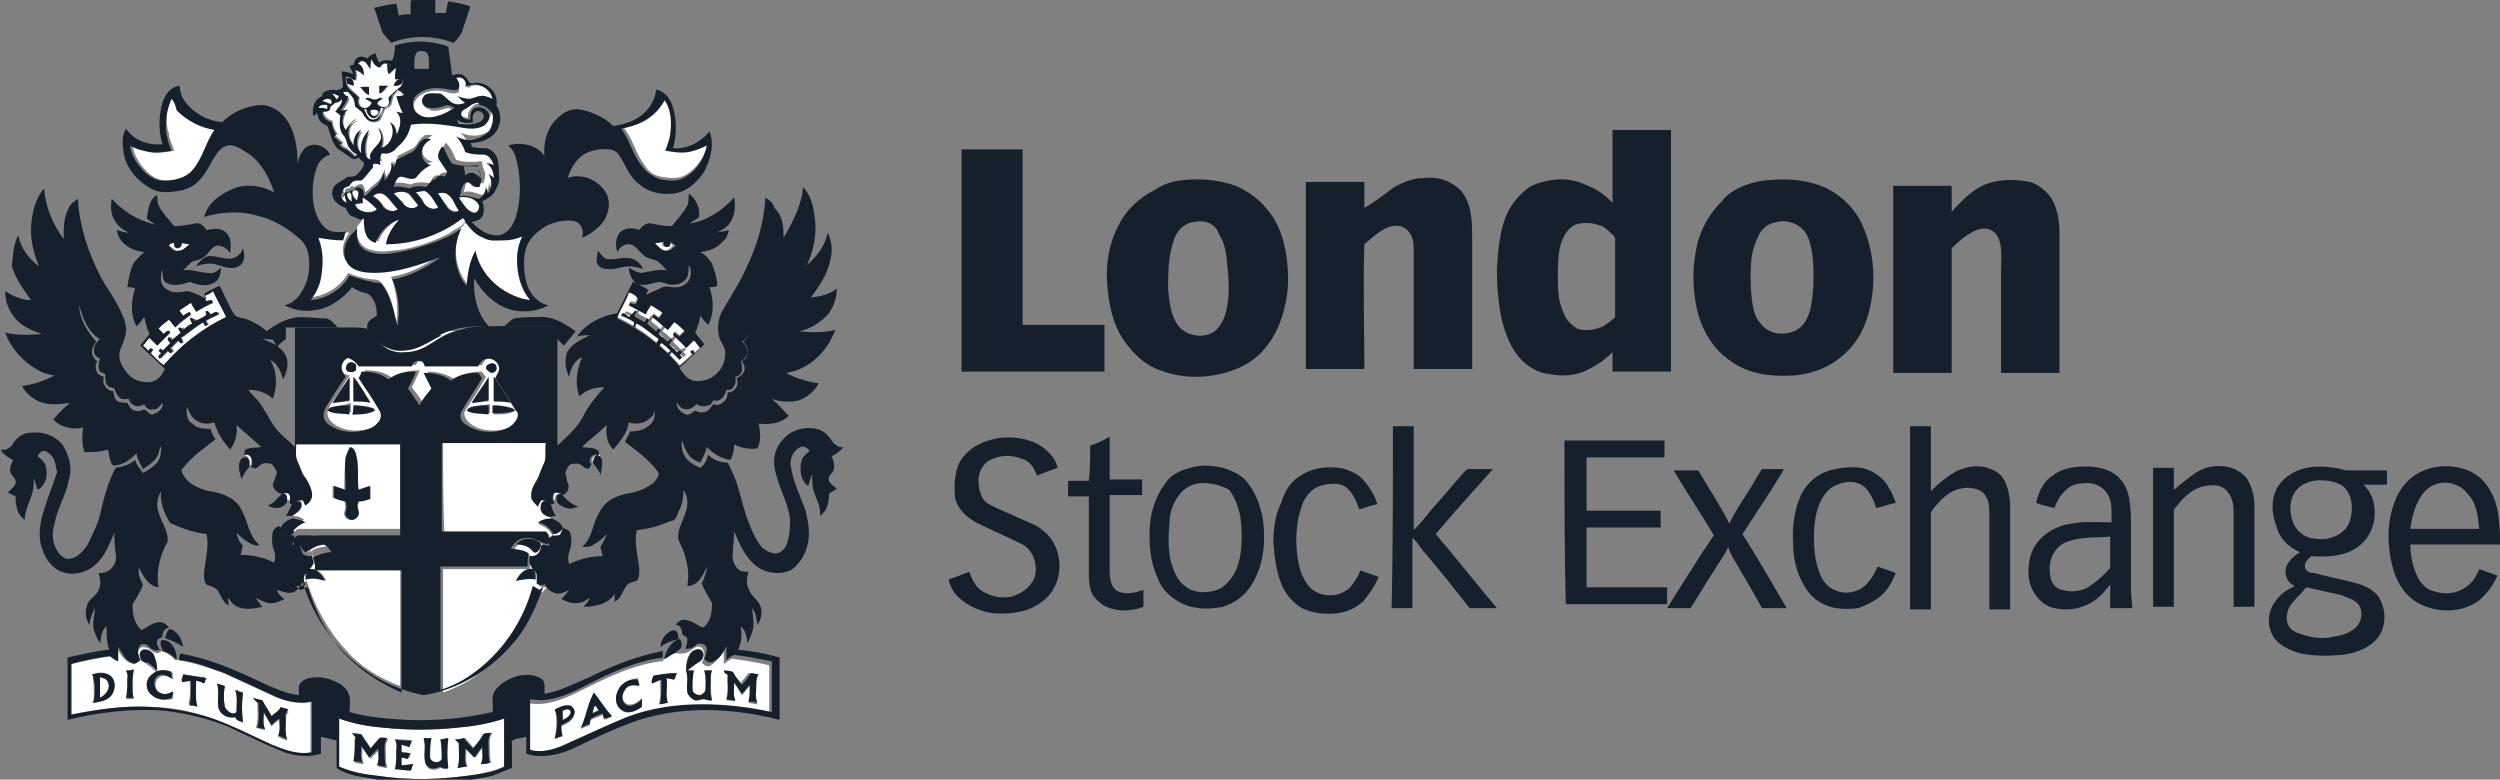 <?xml version="1.0" encoding="utf-8"?>
<!-- Generator: Adobe Illustrator 25.0.0, SVG Export Plug-In . SVG Version: 6.00 Build 0)  -->
<svg version="1.1" id="Layer_1" xmlns="http://www.w3.org/2000/svg" xmlns:xlink="http://www.w3.org/1999/xlink" x="0px" y="0px"
	 viewBox="0 0 192.4 60" style="enable-background:new 0 0 192.4 60;" xml:space="preserve">
<rect x="0" y="0" width="192.4" height="60" fill="#808080" stroke="none"/>
<style type="text/css">
	.st0{fill:#16202C;}
	.st1{fill:#FFFFFF;}
</style>
<path class="st0" d="M2.1,2L2.1,2L2.1,2L2.1,2z"/>
<path class="st0" d="M124.1,15.6c0-1.9,0-3.7,0-5.6c1.5,0,3,0,4.5,0v18.6c-1.5,0-3,0-4.5,0c0-0.5,0-1,0-1.5c-0.6,0.6-1.2,1-1.8,1.3
	c-0.9,0.5-2,0.6-3,0.4c-0.9-0.1-1.6-0.5-2.2-1.1c-0.8-0.8-1.2-1.9-1.5-3c-0.3-1.3-0.4-2.7-0.4-4c0.1-1.5,0.2-3.1,0.9-4.5
	c0.4-0.7,0.9-1.3,1.6-1.8c0.7-0.4,1.7-0.6,2.5-0.6c0.7,0,1.4,0.2,2,0.5C123,14.6,123.6,15.1,124.1,15.6 M121.2,17.3
	c-0.4,0.2-0.7,0.6-0.9,1c-0.3,0.7-0.4,1.5-0.4,2.3c0,1.1-0.1,2.3,0.4,3.4c0.2,0.6,0.6,1,1.1,1.3c0.6,0.2,1.4,0.1,2-0.2
	c0.3-0.2,0.6-0.4,0.9-0.7c0-2,0-4,0-6.1c-0.3-0.4-0.7-0.7-1-0.9C122.5,17.1,121.8,17.1,121.2,17.3"/>
<path class="st0" d="M74,28.6c0-5.7,0-11.4,0-17.1c1.6,0,3.1,0,4.7,0c0,4.5,0,9,0,13.5c2.1,0,4.2,0,6.3,0c0,1.2,0,2.4,0,3.6
	C81.4,28.6,77.7,28.6,74,28.6"/>
<path class="st0" d="M107.3,14.4c0.7-0.4,1.5-0.7,2.3-0.7c0.9-0.1,1.7,0.1,2.4,0.6c0.6,0.4,0.9,1,1.1,1.7c0.2,0.8,0.2,1.7,0.2,2.4
	c0,3.4,0,6.7,0,10c-1.5,0-3,0-4.5,0c0-3.1,0-6.1,0-9.2c0-0.6-0.1-1.1-0.5-1.5c-0.4-0.4-1-0.4-1.5-0.2c-0.7,0.3-1.2,0.8-1.8,1.3
	c-0.1,3.2,0,6.4,0,9.6c-1.5,0-3,0-4.5,0c0-4.8,0-9.7,0-14.4c1.5,0,3,0,4.5,0c0,0.7,0,1.3,0,2C105.9,15.5,106.6,14.9,107.3,14.4"/>
<path class="st0" d="M153.4,14c0.9-0.2,1.8-0.2,2.8,0c0.7,0.2,1.3,0.7,1.7,1.3c0.5,0.9,0.6,1.8,0.6,2.8c0,3.6,0,7,0,10.6
	c-1.5,0-3,0-4.5,0v-7.8c0-0.8,0.1-1.5-0.1-2.3c-0.1-0.4-0.3-0.7-0.7-0.9c-0.4-0.2-0.9-0.1-1.3,0.1c-0.6,0.3-1.2,0.8-1.7,1.3
	c0,3.2,0,6.4,0,9.6c-1.5,0-3,0-4.5,0c0-4.8,0-9.7,0-14.4c1.5,0,3,0,4.5,0c0,0.6,0,1.3,0,2C151.2,15.2,152.1,14.3,153.4,14"/>
<path class="st0" d="M90.7,13.9c1.5-0.2,3-0.1,4.4,0.4c0.9,0.4,1.8,1,2.4,1.8c0.9,1,1.3,2.3,1.5,3.6c0.2,1.4,0.2,2.8-0.2,4.2
	c-0.3,1.2-0.9,2.4-1.8,3.3c-1,1-2.4,1.5-3.7,1.7c-1.3,0.2-2.8,0.1-4-0.4c-1.2-0.4-2.1-1.3-2.8-2.3c-0.9-1.3-1.2-2.9-1.3-4.5
	c-0.1-1.5,0.2-3.1,0.9-4.4c0.6-1.2,1.6-2.1,2.8-2.7C89.5,14.2,90.1,14,90.7,13.9 M91.8,17.1c-0.7,0.1-1.3,0.7-1.5,1.5
	c-0.4,1.2-0.4,2.4-0.4,3.7c0.1,1,0.2,2,0.8,2.8c0.6,0.7,1.6,0.9,2.4,0.6c0.6-0.2,1-0.9,1.2-1.5c0.3-1,0.3-2.2,0.2-3.3
	c-0.1-1-0.1-2-0.7-2.9C93.5,17.1,92.6,16.9,91.8,17.1"/>
<path class="st0" d="M135.7,13.9c1.7-0.2,3.4-0.1,4.9,0.6c1.2,0.6,2.3,1.7,2.8,3c0.7,1.6,0.9,3.4,0.7,5.1c-0.2,1.7-0.8,3.4-2,4.5
	c-1.1,1.1-2.6,1.7-4.1,1.8c-1.7,0.1-3.4-0.1-4.8-1.1c-1.3-0.9-2.1-2.2-2.5-3.6c-0.4-1.5-0.5-3.2-0.2-4.8c0.2-1.4,0.9-2.8,2-3.9
	C133.2,14.6,134.4,14.1,135.7,13.9 M136.7,17.1c-0.6,0.1-1,0.4-1.3,0.9c-0.3,0.6-0.5,1.2-0.6,1.8c-0.1,1-0.1,2,0,3.1
	c0.1,0.7,0.2,1.5,0.7,2c0.8,1.1,2.7,1,3.4-0.1c0.4-0.6,0.5-1.3,0.6-2.1c0.1-1,0.1-2,0-2.9c-0.1-0.7-0.2-1.5-0.7-2.1
	C138.2,17.1,137.4,16.9,136.7,17.1"/>
<path class="st0" d="M107.2,32.8c0.6,0,1,0,1.6,0c0,2.7,0,5.3,0,8c0.5-0.5,0.9-1,1.3-1.5c0.9-1,1.8-2.1,2.7-3.1
	c0.1-0.1,0.2-0.1,0.3-0.1c0.6,0,1.2,0,1.8,0c-1.5,1.7-2.9,3.2-4.4,5c1.6,1.9,3.1,3.8,4.7,5.7c-0.7,0-1.3,0-2.1,0
	c-1.1-1.4-2.2-2.8-3.4-4.2c-0.4-0.4-0.6-0.9-1-1.2c0,1.8,0,3.6,0,5.4c-0.6,0-1,0-1.6,0C107.2,42.1,107.2,37.5,107.2,32.8"/>
<path class="st0" d="M147,32.8c0.6,0,1,0,1.6,0c0,1.7,0,3.4,0,5c0.6-0.6,1.2-1.1,1.9-1.5c0.8-0.4,1.8-0.6,2.7-0.2
	c0.6,0.2,1,0.6,1.2,1.2c0.2,0.5,0.3,1.1,0.3,1.7c0,2.6,0,5.3,0,7.9c-0.6,0-1,0-1.6,0c0-2.5,0-5,0-7.5c0-0.6-0.1-1.1-0.5-1.5
	c-0.5-0.4-1.2-0.4-1.7-0.3c-1,0.2-1.7,1-2.3,1.8c0,2.5,0,5,0,7.5c-0.6,0-1,0-1.6,0C147,46.8,147,32.8,147,32.8z"/>
<path class="st0" d="M74.1,35.2c0.7-0.9,1.7-1.3,2.8-1.5c1-0.1,2.1,0,3,0.5c0.7,0.4,1.3,1,1.5,1.8c-0.6,0.2-1.1,0.4-1.6,0.6
	c-0.2-0.6-0.6-1.2-1.2-1.3C77.9,35,77,35,76.2,35.4c-0.6,0.3-0.9,1-0.9,1.6c0,0.4,0.1,0.9,0.3,1.3c0.2,0.4,0.7,0.6,1.1,0.8
	c0.9,0.4,1.8,0.8,2.7,1.2c0.7,0.3,1.3,0.8,1.7,1.5c0.8,1.5,0.5,3.5-0.9,4.5c-1,0.8-2.4,1-3.7,0.9c-1-0.1-2.1-0.6-2.8-1.3
	c-0.4-0.4-0.6-0.9-0.7-1.3c0.6-0.2,1.1-0.4,1.6-0.6c0.2,0.6,0.5,1.2,1,1.5c0.7,0.4,1.5,0.6,2.3,0.4c0.7-0.2,1.4-0.7,1.7-1.4
	c0.3-0.9,0-2.1-0.9-2.6c-1.2-0.6-2.4-1.1-3.6-1.7c-0.7-0.4-1.4-1-1.6-1.9C73.4,37,73.5,36,74.1,35.2"/>
<path class="st0" d="M83.9,34.3c0.6-0.2,1-0.4,1.5-0.7c0,1.1,0,2.2,0,3.3c0.9,0,1.7,0,2.5,0c0,0.4,0,0.8,0,1.2h-2.5c0,2,0,3.9,0,5.9
	c0,0.5,0.1,1.2,0.6,1.5c0.7,0.3,1.4,0.1,2-0.1c0,0.4,0,0.9,0,1.3c-0.8,0.3-1.7,0.4-2.6,0.1c-0.6-0.2-1-0.6-1.3-1
	c-0.2-0.4-0.3-0.9-0.3-1.4c0-2.1,0-4.2,0-6.2h-1.6c0-0.4,0-0.8,0-1.2c0.6,0,1,0,1.6,0C83.9,36.1,83.9,35.2,83.9,34.3"/>
<path class="st0" d="M120.4,33.9h7.7c0,0.4,0,0.9,0,1.3h-6c0,1.3,0,2.8,0,4.1c1.9,0,3.8,0,5.7,0c0,0.4,0,0.9,0,1.3
	c-1.9,0-3.8,0-5.7,0v4.6c2.1,0,4.2,0,6.2,0c0,0.4,0,0.9,0,1.3c-2.6,0-5.3,0-7.8,0C120.4,42.5,120.4,38.2,120.4,33.9"/>
<path class="st0" d="M92,35.9c1.3-0.2,2.7,0.1,3.7,0.9c0.9,0.9,1.3,2.1,1.5,3.2c0.2,1.6,0.1,3.2-0.7,4.7c-0.5,1-1.4,1.7-2.4,2
	c-1,0.2-2.1,0.2-3-0.2c-0.9-0.4-1.7-1.1-2-2c-0.6-1.3-0.7-2.7-0.6-4.1c0.1-1.3,0.6-2.6,1.5-3.6C90.4,36.4,91.1,36.1,92,35.9
	 M92.2,37.2c-0.5,0.1-0.9,0.3-1.3,0.7c-0.6,0.7-0.9,1.5-0.9,2.4c-0.1,1-0.1,2,0.1,2.9c0.2,0.7,0.5,1.5,1.1,1.9
	c0.7,0.6,1.8,0.6,2.7,0.2c0.7-0.4,1.2-1.2,1.4-1.9c0.3-1,0.3-2.2,0.2-3.3c-0.1-0.9-0.4-1.7-0.9-2.4C93.9,37.3,93,37.1,92.2,37.2"/>
<path class="st0" d="M100.1,36.6c0.9-0.6,1.9-0.7,2.9-0.6c0.7,0.1,1.4,0.4,1.9,0.9c0.5,0.6,0.9,1.2,1.1,1.9c-0.5,0.1-1,0.3-1.4,0.4
	c-0.2-0.6-0.5-1.3-1-1.7c-0.6-0.4-1.3-0.3-2-0.1c-0.7,0.2-1.2,0.9-1.4,1.5c-0.4,1.1-0.5,2.3-0.4,3.5c0.1,1,0.3,2,1,2.8
	c0.8,0.8,2.2,0.8,3,0.1c0.4-0.4,0.7-0.9,0.9-1.4c0.5,0.2,0.9,0.3,1.4,0.5c-0.3,0.7-0.7,1.3-1.2,1.9c-0.6,0.5-1.2,0.8-2,0.9
	c-0.9,0.1-1.9,0-2.7-0.4c-0.7-0.4-1.3-1.1-1.6-1.9c-0.4-1-0.5-2-0.6-3.1c0-1,0.1-2.1,0.6-3.1C98.9,37.7,99.4,37,100.1,36.6"/>
<path class="st0" d="M140.8,36.2c0.8-0.2,1.6-0.3,2.4-0.2c0.7,0.1,1.3,0.5,1.8,1c0.4,0.5,0.7,1.1,0.9,1.7c-0.5,0.1-1,0.3-1.5,0.4
	c-0.2-0.6-0.5-1.3-1-1.7c-0.6-0.4-1.3-0.4-2-0.1c-0.6,0.2-1,0.7-1.3,1.3c-0.4,0.9-0.5,1.8-0.5,2.8c0,0.9,0.1,1.8,0.4,2.6
	c0.2,0.6,0.6,1.2,1.2,1.4c0.8,0.4,1.8,0.2,2.4-0.4c0.4-0.4,0.7-0.9,0.9-1.4c0.5,0.2,0.9,0.3,1.4,0.5c-0.3,0.7-0.6,1.3-1.2,1.8
	c-0.5,0.4-1.1,0.7-1.7,0.9c-0.8,0.1-1.7,0.1-2.4-0.2c-0.9-0.3-1.5-1-1.9-1.8c-0.5-0.9-0.7-2-0.7-2.9c-0.1-1.4,0.1-2.8,0.7-4
	C139.1,37.2,139.8,36.5,140.8,36.2"/>
<path class="st0" d="M158,36.6c0.7-0.6,1.7-0.7,2.6-0.7c0.8,0,1.7,0.2,2.3,0.7c0.6,0.5,0.9,1.2,1,2c0.1,0.7,0.1,1.4,0.1,2.1
	c0,1.6,0,3.2,0,4.8c0,0.4,0.1,0.9,0.1,1.3c-0.6,0-1.1,0-1.7,0c0-0.6,0-1.2,0-1.8c-0.5,0.6-1,1.2-1.7,1.5c-0.8,0.4-1.7,0.5-2.6,0.3
	c-0.6-0.1-1.2-0.6-1.5-1.1c-0.5-0.7-0.6-1.7-0.4-2.6c0.1-0.6,0.4-1.2,0.9-1.7c0.6-0.6,1.5-1,2.3-1.1c1-0.2,2-0.1,3.1-0.1
	c0-0.8,0.1-1.7-0.4-2.3c-0.4-0.6-1.2-0.8-1.8-0.7c-0.6,0-1,0.2-1.4,0.6c-0.4,0.4-0.6,0.8-0.8,1.3c-0.4-0.1-0.9-0.2-1.4-0.4
	C156.9,37.8,157.3,37,158,36.6 M159.4,41.6c-0.5,0.1-1,0.4-1.3,0.9c-0.4,0.6-0.4,1.3-0.3,1.9c0.1,0.5,0.4,0.9,0.9,1
	c0.7,0.2,1.4,0.1,2-0.2c0.6-0.4,1.2-0.9,1.7-1.5c0-0.8,0-1.6,0-2.4C161.4,41.4,160.3,41.3,159.4,41.6"/>
<path class="st0" d="M169.3,36.2c0.6-0.3,1.3-0.4,2-0.3c0.6,0.1,1.2,0.4,1.6,0.9c0.4,0.6,0.6,1.4,0.6,2.1c0,2.6,0,5.2,0,7.8
	c-0.6,0-1,0-1.6,0c0-2.4,0-4.9,0-7.3c0-0.6-0.1-1.2-0.6-1.7c-0.4-0.4-1-0.4-1.6-0.3c-1,0.2-1.7,0.9-2.3,1.7
	c-0.1,0.1-0.1,0.2-0.1,0.3c0,2.4,0,4.9,0,7.3c-0.6,0-1,0-1.6,0c0-3.6,0-7.1,0-10.7c0.6,0,1,0,1.6,0c0,0.6,0,1.2,0,1.7
	C167.9,37.2,168.6,36.6,169.3,36.2"/>
<path class="st0" d="M176,36.7c1-0.8,2.3-0.9,3.6-0.7c0.4,0,0.7,0.2,1.1,0.2c1,0,2,0,3,0c0,0.4,0,0.7,0,1.1c-0.6,0-1.2,0-1.8,0
	c0.4,0.4,0.7,0.9,0.8,1.5c0.2,1.1-0.1,2.3-1,3.1c-1,0.9-2.5,1-3.8,0.9c-0.3,0.2-0.6,0.6-0.5,0.9c0.1,0.3,0.4,0.4,0.7,0.4
	c1.1,0.3,2.2,0.5,3.3,0.8c0.7,0.2,1.5,0.6,1.8,1.3c0.5,1,0.4,2.3-0.4,3.1c-0.7,0.7-1.7,1-2.6,1.1c-1,0.1-2,0.1-3.1-0.1
	c-0.7-0.2-1.5-0.5-2-1.1c-0.7-0.9-0.6-2.1,0-2.9c0.4-0.6,0.9-0.9,1.5-1.2c-0.2-0.1-0.5-0.3-0.6-0.6c-0.2-0.4-0.1-1,0.2-1.3
	c0.2-0.3,0.5-0.5,0.8-0.7c-0.9-0.4-1.6-1.1-1.8-2C174.6,39,174.9,37.5,176,36.7 M178.1,37c-0.6,0.1-1.2,0.4-1.5,0.9
	c-0.4,0.6-0.4,1.4-0.2,2.1c0.2,0.7,0.7,1.2,1.4,1.4c0.9,0.2,1.8,0.1,2.5-0.5c0.5-0.4,0.7-1.1,0.7-1.8c0-0.6-0.2-1.3-0.7-1.7
	C179.7,37,178.8,36.9,178.1,37 M176.2,46.7c-0.2,0.4-0.3,1-0.1,1.4c0.2,0.4,0.6,0.6,1,0.7c0.8,0.3,1.7,0.4,2.5,0.2
	c0.7-0.1,1.3-0.3,1.8-0.8c0.4-0.5,0.5-1.3,0-1.8c-0.3-0.3-0.8-0.4-1.2-0.6c-0.9-0.2-1.8-0.4-2.7-0.6
	C177.1,45.7,176.5,46.2,176.2,46.7"/>
<path class="st0" d="M185.8,36.6c0.9-0.6,1.9-0.8,2.9-0.7c0.9,0.1,1.7,0.4,2.3,1c0.8,0.8,1.2,1.9,1.3,3c0.1,0.7,0.1,1.3,0.1,2
	c-2.3,0-4.6,0-6.9,0c0,0.9,0.2,1.8,0.6,2.6c0.3,0.5,0.7,0.9,1.2,1c0.9,0.3,1.8,0.2,2.6-0.4c0.4-0.3,0.7-0.8,0.9-1.3
	c0.5,0.2,0.9,0.3,1.4,0.5c-0.3,0.7-0.8,1.4-1.4,1.9c-1.2,0.9-2.9,1-4.3,0.4c-1.3-0.5-2.1-1.8-2.4-3.1c-0.4-1.6-0.4-3.4,0.2-4.9
	C184.6,37.8,185.1,37.1,185.8,36.6 M187.7,37.2c-0.6,0.1-1.2,0.6-1.5,1.2c-0.4,0.7-0.6,1.5-0.7,2.3c1.8,0,3.5,0,5.3,0
	c-0.1-1-0.2-2-0.9-2.7C189.4,37.3,188.4,37,187.7,37.2"/>
<path class="st0" d="M135.6,36.1c0.6,0,1.2,0,1.7,0c-1,1.7-2.1,3.3-3.2,5c1.2,1.9,2.3,3.8,3.4,5.7c-0.6,0-1.3,0-1.9,0
	c-0.7-1.3-1.5-2.6-2.3-4c-0.1-0.2-0.2-0.4-0.3-0.7c-0.3,0.7-0.8,1.3-1.2,2c-0.6,0.9-1.1,1.8-1.7,2.7c-0.6,0-1.2,0-1.8,0
	c1.2-1.9,2.3-3.7,3.6-5.6c-1-1.7-2.1-3.3-3.1-5c0.6,0,1.2,0,1.9,0c0.8,1.4,1.7,2.7,2.4,4.1c0.4-0.9,0.9-1.6,1.4-2.4
	C134.9,37.3,135.2,36.7,135.6,36.1"/>
<path class="st1" d="M28.5,5.3c0-0.2,0-0.6,0.2-0.8c0.1,0.4,0.2,0.6,0.6,0.7c0.1-0.2,0.3-0.4,0.6-0.3c-0.1,0.2-0.1,0.6,0.1,0.8
	c0.2-0.2,0.4-0.4,0.6-0.5c-0.1,0.2-0.1,0.6-0.1,0.9c0.2,0,0.4,0,0.6,0c0,0.2,0,0.5-0.2,0.6C30.6,7,30.3,7.2,30,7.5
	c0,0.2,0.1,0.3,0,0.5c-0.1,0.3-0.6,0.4-0.8,0.1c-0.3-0.2,0.1-0.4,0.3-0.5c-0.1-0.1-0.2-0.1-0.2-0.1c-0.2,0.2-0.5,0.2-0.7,0.1
	c-0.1-0.1-0.2-0.1-0.4,0c0.2,0.1,0.3,0.2,0.5,0.3c-0.2,0.2-0.4,0.5-0.7,0.4c-0.4-0.1-0.4-0.5-0.3-0.8c-0.3-0.3-0.7-0.6-0.9-0.9
	c-0.1-0.2-0.1-0.5-0.1-0.7c0.3,0,0.5,0.2,0.7,0.3c0.1-0.2,0.1-0.6,0-0.8c0.2,0.1,0.4,0.2,0.6,0.4c0-0.4-0.1-0.7-0.4-0.9
	c0.1-0.1,0.2-0.2,0.4-0.2C28.2,4.8,28.4,5.1,28.5,5.3 M26.6,6c0.1,0.1,0.1,0.3,0.1,0.4c0.1,0.1,0.3,0.1,0.5,0.2
	C27.3,6.2,27,5.9,26.6,6 M30.3,6.6C30.6,6.6,31,6.6,31,6.1C30.7,6.1,30.4,6.3,30.3,6.6 M27.7,6.7c0.3,0.1,0.4,0.5,0.7,0.6V6.7
	C28.2,6.6,27.9,6.7,27.7,6.7 M29.2,6.6c0,0.2,0,0.4,0,0.6c0.4-0.1,0.5-0.4,0.7-0.6C29.7,6.7,29.4,6.6,29.2,6.6"/>
<path class="st1" d="M35.1,6c0.5-0.2,0.9,0.3,0.9,0.8c0.7-0.6,1.9,0,2.1,0.9c-0.3-0.1-0.6-0.3-1-0.2c-0.3,0.1-0.6,0.2-0.8,0.2
	c-0.3,0-0.6-0.1-0.9-0.2c0.1,0.2,0.3,0.4,0.6,0.5C35.6,8,35.3,8.1,35.1,8C34.7,8,34.4,7.5,34,7.4c-0.4-0.1-0.8-0.1-1.2,0.1
	c-0.2,0.1-0.4,0.3-0.2,0.6c0.1,0.2,0.4,0.3,0.6,0.4c0.4,0.1,0.9-0.1,1.3-0.2c0.2,0.1,0.4,0.2,0.6,0.2c-0.4,0.2-0.9,0.5-1.3,0.6
	c-0.6,0.1-1.2,0.1-1.6-0.2c-0.4-0.3-0.5-0.9-0.2-1.2c0.4-0.6,1.2-0.8,2-0.7c0.4,0.1,0.9,0.3,1.3,0.1C35.4,6.7,35.3,6.2,35.1,6"/>
<path class="st1" d="M26.4,7.1C26.5,7,26.6,7,26.8,7c0.2,0.2,0.5,0.6,0.5,0.9c0.1,0.2,0.3,0.4,0.4,0.5C28,8.6,28,8.9,28.2,9.1
	c0.2,0.4,0.9,0.4,1.1,0.1c0.1-0.2,0.2-0.5,0.3-0.7c0.1-0.2,0.4-0.2,0.5-0.4c0.1-0.2,0.1-0.5,0.2-0.7c0.1-0.2,0.2-0.3,0.4-0.4
	c0.2,0.1,0.3,0.3,0.5,0.4c-0.2,0-0.4,0.1-0.6,0.1c0.1,0.4,0.2,0.9,0.5,1.3c-0.2,0-0.3-0.1-0.5-0.1c0.5,0.5,0.3,1.2,0,1.8
	c-0.1-0.4-0.1-0.9-0.5-1c0.4,0.7,0.1,1.8-0.7,2c0.2-0.5,0.2-1.2-0.2-1.6c0.1,0.2,0.3,0.6,0.2,0.9c-0.1,0.4-0.6,0.7-0.7,1
	c-0.1,0.2-0.1,0.4-0.1,0.6c-0.1-0.1-0.2-0.1-0.3-0.2c-0.2-0.7-0.1-1.5,0.2-2.1c-0.4,0.5-0.7,1.2-0.6,1.8c-0.5-0.5-0.4-1.2,0-1.8
	c-0.5,0.2-0.6,0.7-0.6,1.2c-0.2-0.3-0.4-0.6-0.4-1s0.2-0.8,0.6-1c-0.1,0-0.1,0-0.1,0c-0.4,0.2-0.6,0.5-0.8,0.8
	c-0.3-0.5-0.2-1.2,0.2-1.6c-0.1,0.2-0.2,0.2-0.5,0.2c0.2-0.4,0.5-0.7,0.6-1.1C26.7,7.4,26.5,7.3,26.4,7.1"/>
<path class="st1" d="M25.5,7.2c0.2,0,0.4,0.1,0.6,0.1c0,0.1-0.1,0.2-0.2,0.3C25.8,7.5,25.7,7.3,25.5,7.2"/>
<path class="st1" d="M24.8,7.8C25,7.5,25.6,7.5,25.5,8C25.3,8,25.1,7.8,24.8,7.8"/>
<path class="st1" d="M25.8,7.9c0.2,0,0.4-0.2,0.6-0.4c0.1,0.4-0.3,0.7-0.5,1c0.1,0.1,0.2,0.2,0.4,0.3c-0.1,0.6-0.1,1.2,0.3,1.6
	c0.2,0.2,0.2,0.6,0.4,0.9c0.1,0.2,0.4,0.4,0.6,0.5c-0.1,0.1-0.1,0.2-0.2,0.2c-0.2-0.2-0.5-0.4-0.7-0.6c-0.2-0.1-0.4-0.2-0.5-0.4
	c0.1,0,0.2,0,0.3,0c-0.2-0.1-0.5-0.4-0.7-0.6c0.1,0,0.2-0.1,0.2-0.1c-0.2-0.2-0.4-0.6-0.4-1c-0.4-0.1-0.7-0.4-0.7-0.8
	c0.2,0,0.6-0.1,0.6-0.4C25.6,8.1,25.7,8,25.8,7.9"/>
<path class="st1" d="M13.2,7.6c0.2,0.2,0.4,0.6,0.6,0.9c0.7,0.9,1.8,1.4,2.9,1.5c-0.7,1-1,2.2-1.7,3.1c-0.6,0.6-1.4,0.9-2.2,0.8
	c-0.6,0-1.1-0.3-1.5-0.7c-0.6-0.6-1-1.3-1.1-2c0.4,0.2,0.9,0.4,1.5,0.5c0.6,0.1,1.2,0,1.7-0.1c-0.1-0.4-0.4-0.9-0.4-1.3
	C12.7,9.4,12.8,8.4,13.2,7.6"/>
<path class="st1" d="M51.1,7.8c0.1-0.1,0.1-0.2,0.2-0.2c0.4,0.7,0.4,1.5,0.4,2.3c-0.1,0.6-0.3,1-0.4,1.5c0.6,0.1,1.2,0.2,1.8,0.1
	c0.5-0.1,1-0.2,1.4-0.5c-0.2,1-0.9,2-1.8,2.5c-0.6,0.3-1.2,0.2-1.8,0.1c-0.6-0.1-1-0.4-1.3-0.9c-0.7-0.9-0.9-2.1-1.7-3
	C49.1,9.8,50.4,9.1,51.1,7.8"/>
<path class="st1" d="M36.4,8c0.2-0.1,0.6-0.2,0.8-0.2c0.4,0.1,0.9,0.3,1,0.7c0.1,0.4,0.1,0.9-0.2,1.2c-0.2,0.4-0.7,0.6-1.1,0.7
	c-0.5,0.1-1,0-1.5-0.2c0.4,0.3,0.6,0.7,0.7,1.2c0.4,0.2,1,0.2,1.5,0.2c0.4,0.1,0.6,0.5,0.7,0.8c-0.2-0.1-0.4-0.1-0.6-0.2
	c0.4,0.3,0.6,0.7,0.6,1.2c-0.1-0.1-0.3-0.2-0.4-0.3c0.2,0.4,0.3,0.8,0.1,1.2c-0.1,0.1-0.1,0.2-0.2,0.2c-0.1-0.2-0.1-0.3-0.1-0.5
	c-0.1,0.4-0.2,0.9-0.6,1c-0.5-0.1-0.9-0.4-1.4-0.2c0.1-0.4,0.1-0.8,0.4-1c0.2-0.2,0.4,0.1,0.6,0.2c0.1,0.1,0.3,0.1,0.5,0.1
	c0.1-0.3,0.2-0.6,0.1-0.9c-0.1-0.2-0.2-0.5-0.2-0.8c-0.7,0.1-1.4,0.1-2-0.1c-0.2-0.4-0.3-0.8-0.6-1.1c-0.1-0.1-0.1-0.2-0.2-0.2
	c-0.2,0.3-0.4,0.7-0.2,1c0.1,0.4,0.3,0.6,0.6,0.9c0.1,0.2-0.1,0.3-0.2,0.4c-0.2-0.1-0.6,0-0.7,0.2c-0.4-0.1-0.6,0.3-0.7,0.6
	C32.5,14,32,14,31.6,14.2c-0.4-0.1-0.8-0.2-1.2-0.1c0.1-0.3,0.2-0.7,0.5-0.8c0.4-0.1,0.8,0.3,1.2,0.1c0.4-0.4,0.7-0.8,1.2-1
	c-0.6,0-1-0.7-0.7-1.2c0.1-0.4,0.4-0.6,0.7-0.8c-0.2,0-0.6-0.1-0.7,0.1c-0.4,0.2-0.4,0.6-0.8,0.9c-0.4,0.2-0.8,0.4-1.2,0.6
	c0,0.2-0.1,0.4-0.2,0.6c-0.1-0.1-0.2-0.2-0.2-0.4c0.1,0.5-0.1,1-0.5,1.4c0-0.2-0.1-0.4-0.1-0.6c-0.1,0.5-0.4,0.9-0.8,1.2
	c-0.3,0.2-0.4,0.4-0.7,0.6c0-0.2-0.1-0.5-0.2-0.6c-0.2-0.1-0.5,0.1-0.6,0.2c-0.2-0.1-0.3-0.1-0.4,0.1c-0.1,0-0.2,0-0.2,0
	c-0.2,0.1-0.1,0.2-0.2,0.4c-0.1-0.2-0.1-0.4,0-0.6c0.1-0.2,0.3-0.2,0.5-0.3c0.1-0.1,0.2-0.4,0.5-0.4c0.1,0,0.3,0,0.4,0
	c0.4-0.2,0.6-0.7,0.9-1c0-0.1,0-0.2,0-0.3c0.2,0.1,0.4,0.1,0.6,0.1c-0.1-0.3-0.2-0.7,0.1-0.9c0.5,0,0.9-0.2,1.2-0.5
	c0.6-0.4,0.9-1,1-1.7c1.3-0.2,2.5,0,3.8,0.2c0.6,0.1,1.3,0.2,1.8-0.1c0.4-0.2,0.6-0.6,0.4-1c-0.2-0.4-0.8-0.6-1.2-0.3
	C36,8.5,36,8.8,36,9.1c-0.2-0.1-0.4-0.1-0.6-0.2c-0.2-0.2-0.1-0.6,0.2-0.6C35.9,8.3,36.1,8.1,36.4,8"/>
<path class="st1" d="M24.5,8.3C24.6,8,24.9,8,25.2,8.1c0,0.1,0,0.2,0,0.3C24.9,8.4,24.7,8.3,24.5,8.3"/>
<path class="st1" d="M29.3,8.3c0.1,0,0.1,0,0.2,0c-0.1,0.4-0.2,0.9-0.7,0.9c-0.5,0.1-0.6-0.5-0.8-0.8c0.1,0,0.1,0,0.2,0
	c0.1,0.4,0.2,0.7,0.6,0.7C29.2,9,29.3,8.7,29.3,8.3"/>
<path class="st1" d="M28.5,8.5c0.2-0.1,0.5-0.1,0.6,0.1c0,0.2-0.2,0.4-0.5,0.3C28.5,8.8,28.5,8.6,28.5,8.5"/>
<path class="st1" d="M27.1,14.8c0.1-0.2,0.4-0.2,0.5,0.1c0,0.2-0.1,0.4-0.1,0.6C27.3,15.3,27.2,15.1,27.1,14.8"/>
<path class="st1" d="M32,14.8c0.2-0.1,0.5-0.1,0.7-0.1c0.4,0.2,0.6,0.6,0.8,0.9c0.1,0.1,0.2,0.2,0.2,0.4c-0.4,0.2-0.9-0.1-1.1-0.4
	C32.4,15.3,32.2,15.1,32,14.8"/>
<path class="st1" d="M26.7,14.9c0.1,0,0.1-0.1,0.2-0.1c0.2,0.2,0.1,0.5,0.2,0.7C26.8,15.4,26.7,15.2,26.7,14.9"/>
<path class="st1" d="M30.3,14.9c0.4-0.2,0.9-0.2,1.2,0.1c0.2,0.2,0.5,0.6,0.7,0.9c-0.4,0.3-0.9,0.1-1.2-0.2
	C30.8,15.4,30.6,15.1,30.3,14.9"/>
<path class="st1" d="M33.7,14.9c0.3-0.1,0.6-0.1,0.9,0.1c0.4,0.4,0.5,0.9,0.8,1.2c-0.4,0.2-0.9-0.1-1-0.4
	C34.1,15.5,33.9,15.2,33.7,14.9"/>
<path class="st1" d="M28.7,15.1c0.2-0.2,0.7-0.3,1-0.1c0.4,0.3,0.7,0.7,1,1.1c-0.4,0.3-1,0.1-1.2-0.3C29.2,15.5,29,15.2,28.7,15.1"
	/>
<path class="st1" d="M26.3,14.9c0.1,0.1,0.2,0.1,0.2,0.1c0.1,0.2,0.1,0.4,0.2,0.6C26.4,15.6,26.2,15.3,26.3,14.9"/>
<path class="st1" d="M27.9,15.2c0.5,0.2,0.9,0.6,1.2,0.9c-0.2,0.2-0.7,0.2-1,0.2c-0.3-0.1-0.7-0.2-0.7-0.6c0.2,0,0.4,0,0.6-0.1
	C27.9,15.6,27.9,15.4,27.9,15.2"/>
<path class="st1" d="M35.3,15.2c0.6-0.1,1.2-0.1,1.5,0.4c0.2,0.2,0,0.9-0.4,0.7C35.9,16.2,35.6,15.7,35.3,15.2"/>
<path class="st1" d="M29.8,18.7c2.1-0.1,4.2-0.7,5.9-2c0.1,0.1,0.1,0.2,0.2,0.2c-0.1,0.1-0.2,0.3-0.4,0.5c-0.4,0.2-0.7,0.4-1,0.6
	c-1.4,0.7-2.9,1.2-4.4,1.3c-0.7,0.1-1.6,0.1-2.2-0.4c-0.4-0.4-0.5-1-0.4-1.5c0.2-0.2,0.3-0.4,0.5-0.6c0.1,0,0.1-0.1,0.2-0.1
	c-0.1,0.4-0.1,0.9,0.2,1.3c0.2,0.3,0.4,0.4,0.7,0.6c0.3-0.8,1-1.5,1.8-1.8C30.3,17.4,29.9,18,29.8,18.7"/>
<path class="st1" d="M35.5,17.5c0.2-0.1,0.2-0.3,0.4-0.5c0.4,0.4,0.9,0.9,1.4,1.2c0.5,0.2,1,0.2,1.6,0.2c0.4,0,0.9-0.1,1.3-0.2
	c-0.3,0.6-0.4,1.2-0.4,1.8c0,1.1,0.2,2.2,1,3.1c-0.9-0.1-1.7-0.5-2.4-1c-0.9-0.7-1.7-1.6-1.8-2.8C36.2,20,36.1,21,36,21.9
	C35,20.7,34.8,18.9,35.5,17.5"/>
<path class="st1" d="M26.4,17.8c0.1,0.1,0.3,0.1,0.5,0.1c-0.5,0.6-0.7,1.5-0.3,2.1c0.5,0.7,1.3,0.8,2.1,0.8c1.8,0,3.4-0.6,5.1-1.2
	c-1.1,0.9-2.4,1.5-3.7,1.7c0.4,1.1,0.6,2.3,0.4,3.6c-0.2-1.1-0.4-2.3-1.2-3.2c-0.2-0.2-0.5-0.2-0.7-0.2c-0.6-0.1-1.2-0.2-1.8-0.5
	c-0.6,1.1-1.8,1.8-3,1.9c0.4-0.5,0.6-1,0.8-1.7c0.2-1,0.2-2.1-0.2-3.1c0.6,0.2,1.3,0.2,1.9,0.2C26.3,18.2,26.4,18,26.4,17.8"/>
<path class="st1" d="M13,18.9c0.1-0.1,0.3-0.2,0.4-0.2c0,0.2,0,0.4,0.2,0.4c0.2,0.1,0.4-0.2,0.4-0.4c0.2,0.1,0.4,0.1,0.6,0.1
	c-0.2,0.2-0.5,0.6-0.9,0.5C13.4,19.3,13.2,19,13,18.9"/>
<path class="st1" d="M50.4,18.7c0.2,0,0.4-0.1,0.6-0.1C50.9,18.8,51,19,51.2,19c0.2,0,0.2-0.2,0.2-0.4c0.1,0.1,0.3,0.2,0.4,0.3
	c-0.2,0.2-0.4,0.4-0.7,0.4C50.9,19.3,50.6,19,50.4,18.7"/>
<path class="st1" d="M15.7,22.8c0.2-0.1,0.5-0.2,0.7-0.4c0.3,0.7,0.7,1.3,1,2c-1.8,0.9-3.4,2.1-4.8,3.7c-0.4-0.2-0.6-0.6-1-0.9
	c0.1-0.1,0.1-0.2,0.2-0.3c-0.1-0.1-0.1-0.1-0.2-0.1c-0.1,0.1-0.1,0.2-0.2,0.2c-0.1-0.1-0.3-0.2-0.4-0.4c0.2-0.2,0.3-0.4,0.5-0.6
	c0.2,0.2,0.4,0.4,0.6,0.6c0.4-0.4,0.7-0.7,1-1c-0.1-0.4-0.4,0-0.5,0.1c-0.1-0.1-0.2-0.2-0.4-0.4c0.2-0.2,0.5-0.5,0.8-0.7
	c0.2,0.2,0.3,0.4,0.5,0.6c0.4-0.4,0.8-0.6,1.2-1c0-0.1-0.1-0.2-0.1-0.2c-0.2,0.1-0.3,0.2-0.5,0.3c-0.1-0.1-0.2-0.3-0.3-0.4
	c0.2-0.2,0.6-0.4,0.9-0.6c0.1,0.2,0.3,0.4,0.4,0.7c0.4-0.2,0.8-0.5,1.3-0.7c0-0.1-0.1-0.2-0.1-0.2c-0.1,0.1-0.2,0.1-0.4,0.1
	C15.9,23.1,15.8,23,15.7,22.8 M15.8,24c0.1,0.1,0.1,0.2,0.2,0.3c-0.2,0.1-0.5,0.4-0.8,0.4c-0.1-0.1-0.2-0.2-0.4-0.2
	c0.1,0.1,0.1,0.2,0.2,0.4c-0.2,0.2-0.4,0.3-0.7,0.5c-0.1-0.1-0.2-0.2-0.2-0.2c-0.1,0-0.1,0.1-0.2,0.1c0.1,0.1,0.1,0.2,0.2,0.3
	c-0.2,0.2-0.5,0.4-0.7,0.6c-0.1-0.1-0.2-0.2-0.2-0.3c-0.1,0.1-0.1,0.1-0.2,0.2c0.1,0.1,0.2,0.2,0.2,0.3c-0.2,0.2-0.4,0.4-0.6,0.6
	c-0.1-0.1-0.1-0.1-0.2-0.2c-0.1,0.1-0.1,0.1-0.1,0.2c0.1,0.1,0.2,0.1,0.2,0.2c-0.1,0.1-0.3,0.3-0.1,0.4c0.2-0.2,0.4-0.4,0.6-0.6
	c0.1,0.1,0.1,0.1,0.2,0.2c0.1-0.1,0.1-0.1,0.2-0.2c-0.1-0.1-0.1-0.2-0.2-0.2c0.2-0.2,0.4-0.4,0.6-0.6c0.1,0.1,0.2,0.3,0.3,0.2
	c0.1-0.1-0.1-0.2-0.1-0.4c0.6-0.4,1.1-0.9,1.7-1.2c0.1,0.1,0.1,0.2,0.2,0.3c0.1-0.1,0.2-0.1,0.2-0.1c-0.1-0.1-0.1-0.2-0.2-0.3
	c0.3-0.2,0.6-0.4,1-0.5c0-0.1-0.1-0.2-0.1-0.2c-0.2,0.1-0.3,0.2-0.5,0.2C16.1,24.1,16,23.8,15.8,24"/>
<path class="st1" d="M48.4,22.5c0.2,0.1,0.6,0.2,0.7,0.4c-0.1,0.1-0.2,0.3-0.2,0.4c-0.1-0.1-0.2-0.1-0.4-0.1c0,0.1-0.1,0.2-0.1,0.2
	c0.4,0.2,0.9,0.5,1.3,0.7c0.1-0.2,0.2-0.4,0.4-0.7c0.3,0.2,0.6,0.4,0.9,0.6c-0.1,0.1-0.2,0.3-0.3,0.4c-0.2-0.1-0.3-0.2-0.4-0.3
	c0,0.1-0.1,0.2-0.1,0.2c0.4,0.3,0.9,0.6,1.2,1c0.1-0.2,0.3-0.4,0.5-0.6c0.2,0.2,0.6,0.4,0.8,0.7c-0.1,0.1-0.2,0.2-0.4,0.4
	c-0.1-0.1-0.2-0.2-0.4-0.3c0,0.1-0.1,0.2-0.1,0.2c0.3,0.4,0.7,0.7,1,1c0.2-0.2,0.4-0.4,0.6-0.6c0.2,0.2,0.3,0.4,0.5,0.6
	c-0.1,0.1-0.2,0.2-0.4,0.4c-0.1-0.1-0.1-0.2-0.2-0.2c-0.1,0.1-0.1,0.1-0.2,0.1c0.1,0.1,0.1,0.2,0.2,0.2c-0.3,0.3-0.6,0.6-1,0.9
	c-1.3-1.5-2.9-2.8-4.8-3.7C47.8,23.8,48.1,23.2,48.4,22.5 M48.9,23.9c-0.1,0.1-0.1,0.2-0.2,0.3c-0.2-0.1-0.6-0.4-0.6-0.1
	c0.3,0.2,0.7,0.3,1,0.5c-0.1,0.1-0.1,0.2-0.1,0.3c0.1,0,0.2,0.1,0.2,0.1c0.1-0.1,0.1-0.2,0.1-0.3c0.6,0.3,1.2,0.8,1.7,1.2
	c-0.1,0.1-0.1,0.2-0.2,0.3c0.1,0.1,0.1,0.1,0.2,0.2c0.1-0.1,0.1-0.2,0.2-0.2c0.2,0.2,0.4,0.4,0.7,0.6c-0.1,0.1-0.2,0.2-0.2,0.3
	c0.1,0.1,0.2-0.1,0.3-0.2c0.2,0.2,0.4,0.4,0.6,0.6c0.1-0.1,0.1-0.1,0.2-0.2c-0.1-0.1-0.1-0.1-0.2-0.2c0.1-0.1,0.1-0.2,0.2-0.2
	c-0.1-0.2-0.2-0.1-0.4,0c-0.2-0.2-0.4-0.4-0.6-0.6c0.1-0.1,0.3-0.4,0.1-0.5c-0.1,0.1-0.2,0.2-0.2,0.3c-0.2-0.2-0.4-0.4-0.7-0.6
	c0-0.1,0.1-0.2,0.2-0.3c-0.1-0.1-0.1-0.1-0.2-0.1c-0.1,0.1-0.1,0.2-0.2,0.2c-0.2-0.2-0.5-0.4-0.7-0.6c0.1-0.1,0.1-0.2,0.2-0.3
	c-0.1-0.1-0.1-0.1-0.2-0.1c-0.1,0.1-0.1,0.2-0.2,0.3c-0.2-0.2-0.6-0.3-0.8-0.5c0.1-0.1,0.1-0.2,0.2-0.3C49,24,48.9,23.9,48.9,23.9"
	/>
<path class="st1" d="M28,25.6c0.1,0,0.2-0.1,0.3-0.1c0.4,0.4,0.9,0.9,1.5,1c0.6,0.2,1.2,0.2,1.8,0.1c0.9-0.2,1.5-0.7,2.3-1.1
	c0.5,0,1-0.1,1.5,0.1c-0.2,0.1-0.5,0.2-0.7,0.2c-0.8,0.2-1.4,0.7-2.1,1.1c-0.6,0.2-1.1,0.4-1.7,0.5c-0.8,0-1.5-0.3-2.1-0.8
	C28.5,26.3,28.3,25.9,28,25.6"/>
<path class="st1" d="M26.3,28.4c-0.1-0.5,0.4-1,0.9-0.9c0.3,0,0.5,0.3,0.7,0.6c1.3,0,2.8,0,4.1,0c0.1-0.2,0.3-0.6,0.6-0.4
	c0.2,0.1,0.3,0.2,0.4,0.4c1.3,0,2.8,0,4.1,0c0.1-0.3,0.4-0.6,0.8-0.6c0.5,0,0.9,0.4,0.8,0.9c0,0.2-0.2,0.4-0.3,0.6
	c0.6,0.9,1,1.7,1.6,2.5c0.2,0.3,0.1,0.7-0.1,0.9c-0.4,0.4-0.9,0.6-1.4,0.7c-0.8,0.1-1.7,0-2.3-0.5c-0.3-0.2-0.6-0.7-0.4-1
	c0.6-0.9,1.1-1.7,1.6-2.6c-0.1-0.1-0.2-0.2-0.3-0.4c-0.7,0-1.5,0.1-2.1,0.6c-0.6-0.4-1.3-0.6-2.1-0.6c0.1,0.4,0.3,0.9,0.6,1.2
	c-0.3,0.4-0.6,0.9-0.9,1.3c-0.2-0.4-0.6-0.9-0.9-1.3c0.2-0.4,0.4-0.8,0.6-1.3c-0.7,0-1.5,0.1-2.1,0.6c-0.6-0.5-1.4-0.6-2.1-0.6
	c-0.1,0.2-0.2,0.3-0.2,0.5c0.5,0.9,1,1.7,1.6,2.5c0.2,0.3,0.1,0.7-0.1,0.9c-0.4,0.4-0.9,0.6-1.5,0.7c-0.7,0.1-1.5,0-2.1-0.4
	c-0.3-0.2-0.6-0.5-0.6-0.9c0-0.2,0.1-0.4,0.2-0.6c0.5-0.7,1-1.5,1.5-2.3C26.4,28.8,26.3,28.6,26.3,28.4 M26.9,27.9
	c-0.3,0.1-0.3,0.6-0.1,0.7c0.2,0.1,0.6-0.1,0.6-0.3C27.5,28,27.2,27.9,26.9,27.9 M37.7,28c-0.2,0.1-0.2,0.6,0,0.7
	c0.2,0.1,0.6-0.1,0.5-0.4C38.1,28,37.8,27.9,37.7,28 M25.6,31c0.4-0.1,0.9-0.1,1.3-0.1c0-0.6,0-1.2,0-1.8C26.4,29.7,26,30.4,25.6,31
	 M27.2,29c0,0.6,0,1.2,0,1.8c0.4,0,0.9,0.1,1.3,0.1C28.1,30.4,27.7,29.7,27.2,29 M36.3,31c0.4-0.1,0.9-0.1,1.3-0.1
	c0-0.6,0-1.2,0-1.8C37.2,29.7,36.7,30.4,36.3,31 M38,29c0,0.6,0,1.2,0,1.8c0.4,0,0.9,0.1,1.3,0.1C38.8,30.4,38.4,29.7,38,29
	 M25.7,31.3c-0.1,0.1-0.4,0.1-0.4,0.2c0.5,0.2,1.1,0.2,1.7,0.2c0-0.2,0-0.4,0-0.7C26.5,31.2,26.1,31.2,25.7,31.3 M27.2,31.2
	c0,0.2,0,0.4,0,0.7c0.6-0.1,1.2,0,1.7-0.3c-0.1-0.1-0.1-0.2-0.2-0.2C28.2,31.2,27.7,31.2,27.2,31.2 M36.4,31.3
	c-0.2,0.1-0.4,0.1-0.4,0.2c0.5,0.3,1.1,0.2,1.7,0.3v-0.7C37.2,31.2,36.8,31.2,36.4,31.3 M38,31.2v0.7c0.6,0,1.2,0,1.7-0.3
	c-0.1-0.1-0.2-0.2-0.3-0.2C38.9,31.2,38.4,31.2,38,31.2"/>
<path class="st1" d="M22.8,33.9c2.6,0,5.3,0,8,0v6.8c-2.6,0-5.3,0-7.8,0c-0.2,0-0.2,0.2-0.4,0.2c0-0.1,0-0.2-0.1-0.2v-0.1
	c0.2-0.2,0.6-0.4,0.9-0.6c-0.2-0.2-0.6-0.3-0.9-0.3v-0.2c0.4-0.2,0.8-0.4,0.7-0.9c-0.1-0.3-0.4-0.2-0.7-0.2h-0.1
	c0.2-0.1,0.4-0.4,0.7-0.2c0.1,0.1,0.1,0.3,0.2,0.4c0.2-0.1,0.4-0.4,0.5-0.6c0.1-0.6-0.1-1.1-0.5-1.5c-0.2-0.4-0.3-0.9-0.6-1.3
	C22.7,34.8,22.8,34.4,22.8,33.9 M26.6,35.2c-0.1,0.9-0.1,1.7-0.1,2.5c-0.3-0.1-0.6-0.2-0.9-0.3c0,0.3,0,0.6,0,0.9
	c0.3,0.1,0.6,0.2,0.9,0.3c0.1,0.2,0.1,0.6,0,0.8c-0.1,0.3,0.2,0.7,0.6,0.6c0.3,0,0.6-0.4,0.4-0.7c-0.1-0.2,0-0.5,0-0.7
	c0.3-0.1,0.6-0.1,0.9-0.2c0-0.3,0-0.6,0-1c-0.3,0.1-0.6,0.2-0.9,0.3c0-0.8,0.1-1.5-0.1-2.3c-0.1-0.4-0.1-0.8-0.5-1
	C26.8,34.7,26.7,34.9,26.6,35.2"/>
<path class="st1" d="M34.1,33.9c2.6,0,5.3,0,8,0c-0.1,0.6,0.1,1.2-0.2,1.7c-0.2,0.4-0.2,0.9-0.5,1.2c-0.3,0.4-0.5,0.9-0.4,1.4
	c0.1,0.3,0.3,0.5,0.5,0.6c0.1-0.2,0.1-0.4,0.3-0.5c0.2,0,0.5,0.2,0.7,0.3l-0.1,0.1c-0.2-0.1-0.4-0.2-0.6-0.1
	c-0.2,0.1-0.2,0.4-0.1,0.6c0.2,0.3,0.4,0.4,0.7,0.6c0,0.1,0,0.1,0,0.2c-0.4,0-0.7,0.1-1,0.3c0.4,0.2,0.9,0.4,1.1,0.9
	c-0.1,0.1-0.1,0.2-0.1,0.4c0,0.2,0.1,0.4,0.1,0.6c-0.2-0.1-0.4-0.1-0.6-0.1c-0.1,0.2-0.1,0.6-0.3,0.7c-0.2,0.1-0.4,0.1-0.6,0.2
	c-0.2,0.4,0.1,0.9,0.4,1.2c0.3,0.2,0.1,0.6,0.1,0.9c0.2,0.1,0.4,0.1,0.6,0.1c-0.1,0.1-0.2,0.2-0.4,0.4c-0.2-0.1-0.3-0.2-0.5-0.3
	c-0.7,2.7-2.4,5.2-4.7,6.8c-0.7,0.5-1.6,0.9-2.4,1.2c0-3.2,0-6.3,0-9.5c2.2,0,4.5,0,6.7,0c0-0.4,0-0.7,0.1-1
	c-0.4-0.2-0.9-0.3-1.4-0.4c0.2-0.4,0.7-0.8,1.2-0.8c0.6-0.1,1.1,0.4,1.7,0.5c0-0.4,0-0.7-0.2-1c-2.6,0-5.3,0-8,0
	C34.1,38.4,34.1,36.2,34.1,33.9 M39.7,41.9c0.4,0,0.9,0.1,1.2,0.4c0.1,0.1,0.2,0.3,0.4,0.2c0.2-0.2,0.4-0.4,0.3-0.7
	C41.1,41.3,40.2,41.3,39.7,41.9 M39.7,44.7c0.5-0.2,1-0.2,1.6-0.1c0-0.2,0-0.5-0.1-0.7c-0.1-0.2-0.3-0.1-0.4-0.1
	C40.3,43.9,40,44.3,39.7,44.7"/>
<path class="st1" d="M18.8,35c0.5-0.1,0.6,0.4,0.5,0.8c-0.1,0-0.1-0.1-0.1-0.1c0.1-0.2,0-0.4-0.2-0.6h-0.1C18.9,35,18.8,35,18.8,35"
	/>
<path class="st1" d="M45.6,35.6c-0.1-0.4,0.2-0.7,0.6-0.6c0,0.1-0.1,0.1-0.1,0.1c-0.3,0-0.3,0.3-0.4,0.6l0,0L45.6,35.6z"/>
<path class="st1" d="M21.6,37.9c0.2,0,0.4-0.2,0.6,0c0.2,0.2,0.1,0.4,0.1,0.6c-0.1,0-0.1,0-0.2,0c0-0.2,0-0.4-0.2-0.5
	c-0.1,0-0.1,0-0.1,0C21.7,38,21.6,37.9,21.6,37.9"/>
<path class="st1" d="M42.7,37.9c0.2-0.2,0.4,0,0.6,0c-0.1,0-0.1,0.1-0.2,0.1c-0.1,0.1-0.2,0-0.3,0.1s-0.1,0.3-0.1,0.4l0,0l-0.1-0.1
	C42.6,38.3,42.6,38.1,42.7,37.9"/>
<path class="st1" d="M21.4,40.7L21.4,40.7c0.3,0.2,0.7,0.6,1,0.2l0,0c0,0.3,0,0.6,0,0.9c0,0.1,0,0.1,0,0.1l-0.2-0.1
	c0.1-0.2,0.2-0.4,0.1-0.7C22,41.3,21.5,41.1,21.4,40.7"/>
<path class="st1" d="M42.6,41.1c0.3,0,0.6-0.2,0.7-0.4c0.1,0,0.1,0,0.2,0c-0.1,0.2-0.1,0.4-0.3,0.5c-0.2,0.1-0.4,0.1-0.6,0.1
	C42.6,41.2,42.6,41.1,42.6,41.1"/>
<path class="st1" d="M22.9,41.6c0.4-0.2,0.8-0.4,1.3-0.4c0.6,0,1,0.4,1.2,0.8c-0.5,0.1-1,0.1-1.4,0.4c0.1,0.4,0.1,0.7,0.1,1
	c2.2,0,4.5,0,6.7,0c0,3.1,0,6.3,0,9.4c-1.6-0.6-3.1-1.5-4.2-2.8c-1.4-1.5-2.4-3.4-3-5.3c-0.1,0.1-0.3,0.2-0.5,0.2
	c-0.2,0-0.3-0.2-0.4-0.3c0.2,0,0.4,0,0.7-0.1c-0.1-0.2-0.1-0.6,0-0.8c0.2-0.2,0.4-0.4,0.6-0.8c0.1-0.2,0-0.4-0.1-0.6
	c-0.2,0-0.4,0-0.6-0.1C23,42.2,22.9,41.9,22.9,41.6c-0.1,0.1-0.2,0.1-0.3,0.1l-0.1-0.1c0,0,0-0.1,0-0.1
	C22.7,41.6,22.8,41.6,22.9,41.6 M23.2,41.8c-0.2,0.2,0.1,0.6,0.4,0.7c0.2,0,0.3-0.2,0.5-0.3c0.3-0.2,0.7-0.3,1.1-0.3
	C24.6,41.3,23.8,41.3,23.2,41.8 M23.5,44.6c0.6-0.1,1.1-0.1,1.6,0.1c-0.2-0.5-0.7-1-1.3-0.9C23.4,44,23.5,44.3,23.5,44.6"/>
<path class="st1" d="M10.7,50c0.1-0.3,0.5-0.2,0.7-0.1c0.3,0.2,0.6,0.5,0.9,0.3c0.1,0,0.1-0.1,0.1-0.1c0.4,0.1,0.7,0.3,1,0.6
	c0,0.1,0.1,0.1,0.1,0.1c0.1,0,0.2,0,0.2,0c1.2,0.2,2.4,0.6,3.5,1c1.3,0.6,2.6,1.2,3.9,1.8C22,54,23,54.2,23.9,54c0,1.3,0,2.6,0,3.9
	c-1,0.2-2.1-0.1-3.1-0.6c-1.5-0.7-3-1.5-4.5-2c-1.6-0.6-3.2-0.9-4.9-0.9c-2-0.1-4,0.2-6,0.6c0-1.3,0-2.6,0-3.9c1-0.2,2-0.4,3-0.6
	c0.2,0.1,0.4,0.3,0.6,0.4c0-0.4,0-0.7,0-1.1c0.2,0.5,0.5,1,1,1.2c0.2,0.1,0.6,0,0.7-0.2C10.7,50.8,10.5,50.4,10.7,50 M10.8,50.6
	c0.1,0.3,0.4,0.4,0.6,0.6c0.2,0.1,0.5,0.4,0.7,0.6c0-0.5-0.1-1-0.3-1.3C11.6,50.1,11.3,50,11,50C10.7,50.1,10.7,50.4,10.8,50.6
	 M9.7,51.6c0.1,0.2,0.1,0.5,0.1,0.7c0,0.5,0.1,1-0.1,1.5c0.2,0,0.4,0,0.6,0c-0.1-0.2-0.1-0.5-0.1-0.7c0-0.5-0.1-1,0.1-1.5
	C10.2,51.6,10,51.6,9.7,51.6 M11.7,51.9c-0.5,0.4-0.4,1.3,0.1,1.7c0.4,0.3,1,0.3,1.5,0.2c0-0.2,0-0.3,0.1-0.5
	c-0.3,0.2-0.7,0.3-1,0.1c-0.5-0.2-0.6-1-0.1-1.3c0.4-0.2,0.7,0,1,0.2c0-0.2,0-0.4,0-0.5C12.7,51.6,12.1,51.6,11.7,51.9 M7.1,51.9
	c0.1,0.2,0.1,0.6,0.1,0.8c0,0.5,0.1,1-0.1,1.4C7.5,54,8,54,8.3,53.7C8.9,53.3,9,52.4,8.4,52C8.1,51.7,7.6,51.7,7.1,51.9 M14.1,51.9
	c-0.1,0.2-0.1,0.3-0.2,0.5c0.2-0.1,0.5-0.1,0.7-0.1c0,0.6,0.1,1.3-0.1,1.9c0.2,0.1,0.4,0.1,0.6,0.1c-0.1-0.6-0.1-1.3-0.1-2
	c0.2,0.1,0.4,0.2,0.6,0.2c0.1-0.1,0.1-0.3,0.2-0.4C15.3,52.1,14.8,52,14.1,51.9 M16.7,52.6c0.2,0.6,0.1,1.2,0.1,1.8
	c0.1,0.6,0.7,0.9,1.3,0.8c0.1,0.2,0.4,0.2,0.6,0.4c-0.1-0.7-0.1-1.5,0-2.3c-0.2-0.1-0.4-0.2-0.6-0.2c0.2,0.6,0.1,1.1,0.1,1.7
	c-0.2,0.4-0.7-0.1-0.9-0.4c-0.1-0.6-0.1-1,0-1.6C17.1,52.7,16.9,52.7,16.7,52.6 M19.5,53.7c0.1,0.1,0.2,0.3,0.3,0.4
	c0,0.6,0.1,1.3-0.1,1.9c0.2,0.1,0.4,0.1,0.7,0.2c-0.2-0.4-0.1-0.9-0.1-1.3c0.2,0.3,0.4,0.7,0.6,1c0.2-0.2,0.4-0.4,0.6-0.5
	c0,0.4,0.1,0.9-0.1,1.3c0.2,0.1,0.4,0.2,0.7,0.3c-0.2-0.6-0.1-1.2-0.1-1.7c0-0.2,0.1-0.4,0.2-0.5c-0.2-0.1-0.4-0.1-0.6-0.2
	c-0.2,0.2-0.5,0.4-0.7,0.7c-0.2-0.4-0.5-0.8-0.7-1.2C19.9,53.8,19.7,53.8,19.5,53.7"/>
<path class="st1" d="M53.4,49.9c0.2-0.2,0.6-0.2,0.7,0.1c0.2,0.3,0.1,0.7-0.1,1c0.2,0.2,0.5,0.4,0.7,0.2c0.4-0.2,0.7-0.7,1-1.2
	c0,0.4,0,0.7,0,1.1c0.2-0.1,0.4-0.3,0.6-0.4c1,0.1,2,0.3,2.9,0.5c0,1.3,0,2.6,0,3.9c-1.8-0.4-3.6-0.7-5.4-0.6c-2,0.1-3.9,0.4-5.8,1
	c-1.5,0.5-2.8,1.2-4.3,1.9c-1,0.4-2.1,0.8-3.1,0.6c0-1.3,0-2.6,0-3.9c1.4,0.3,2.8-0.3,4-0.9c2-1,4-2,6.2-2.3c0.1,0,0.2,0,0.2,0
	c0-0.1,0.1-0.1,0.1-0.2c0.2-0.2,0.6-0.4,0.9-0.5c0.1,0.1,0.2,0.1,0.4,0.1C52.9,50.3,53.1,50.1,53.4,49.9 M53.2,50.2
	c-0.4,0.4-0.4,1-0.4,1.5c0.3-0.2,0.6-0.5,0.9-0.7c0.3-0.1,0.6-0.5,0.4-0.8C53.9,49.8,53.4,50,53.2,50.2 M54.2,51.6
	c0.1,0.5,0.1,1,0.1,1.4c0,0.2-0.2,0.4-0.4,0.5c-0.2,0.1-0.6-0.1-0.6-0.4c-0.1-0.5-0.1-1,0.1-1.5c-0.2,0-0.4,0-0.6,0
	c0.2,0.6,0.1,1.1,0.1,1.7c0.1,0.2,0.2,0.5,0.6,0.6c0.2,0.1,0.5-0.1,0.7-0.1c0.2,0.1,0.4,0.1,0.6,0.1c-0.1-0.6-0.1-1.1-0.1-1.7
	c0-0.2,0-0.4,0.1-0.6C54.6,51.6,54.4,51.6,54.2,51.6 M55.7,51.6c0.1,0.1,0.2,0.2,0.3,0.4c-0.1,0.6,0.1,1.3-0.1,1.9
	c0.2,0,0.5,0,0.7,0.1c-0.2-0.4-0.1-0.9-0.1-1.4c0.2,0.2,0.4,0.6,0.6,0.9c0.2-0.2,0.4-0.5,0.6-0.7c0,0.4,0.1,0.9-0.1,1.3
	c0.2,0,0.4,0.1,0.7,0.1C58,53.8,58,53.3,58,52.9c0-0.4-0.1-0.7,0.2-1c-0.2,0-0.4-0.1-0.6-0.1c-0.2,0.3-0.5,0.6-0.7,0.9
	c-0.2-0.4-0.5-0.7-0.7-1C56.1,51.7,55.8,51.7,55.7,51.6 M50.3,52c-0.1,0.2-0.1,0.4-0.2,0.6c0.2-0.1,0.5-0.2,0.7-0.3
	c0,0.6,0.1,1.3-0.1,1.9c0.2,0,0.4-0.1,0.6-0.1c-0.2-0.6-0.1-1.3-0.1-1.9c0.2,0,0.4,0,0.6,0.1c0.1-0.2,0.1-0.3,0.2-0.5
	C51.4,51.8,50.8,51.9,50.3,52 M47.5,53.3c-0.2,0.4-0.1,1.1,0.4,1.3c0.5,0.2,1,0,1.5-0.3c0-0.2,0-0.4,0-0.6c-0.2,0.3-0.7,0.6-1.1,0.5
	c-0.5-0.2-0.5-0.9-0.2-1.2c0.2-0.4,0.7-0.4,1.1-0.3c0-0.2-0.1-0.3-0.1-0.5C48.4,52.2,47.8,52.7,47.5,53.3 M45.7,53.3
	c-0.4,0.9-0.6,1.9-1,2.8c0.2-0.1,0.5-0.2,0.7-0.3c0-0.1,0-0.3,0.1-0.4c0.3-0.2,0.6-0.2,0.9-0.4c0.1,0.1,0.1,0.2,0.1,0.4
	c0.2-0.1,0.4-0.2,0.6-0.2C46.5,54.6,46.2,53.9,45.7,53.3 M42.7,54.6c0.2,0.7,0.1,1.5,0,2.3c0.2-0.1,0.4-0.2,0.6-0.2
	c-0.1-0.2-0.1-0.5-0.1-0.8c0.4-0.2,0.9-0.4,1-0.9c0.1-0.2-0.1-0.6-0.3-0.6C43.5,54.2,43.1,54.4,42.7,54.6"/>
<path class="st1" d="M7.7,52.1c0.2,0.1,0.6,0.1,0.6,0.4c0.2,0.5-0.2,1-0.6,1.2C7.7,53.1,7.7,52.6,7.7,52.1"/>
<path class="st1" d="M45.6,54.9c0.1-0.2,0.1-0.4,0.2-0.7c0.1,0.1,0.2,0.3,0.3,0.4C45.9,54.7,45.7,54.8,45.6,54.9"/>
<path class="st1" d="M43.3,54.7c0.2-0.1,0.4-0.2,0.6,0c0.2,0.4-0.2,0.7-0.6,0.7C43.3,55.2,43.3,54.9,43.3,54.7"/>
<path class="st1" d="M26.1,55.3c1.1,0.4,2.2,0.6,3.4,0.7c1.9,0.2,3.8,0.2,5.7,0c1.2-0.1,2.4-0.3,3.6-0.7c0,1.2,0,2.4,0,3.7
	c-0.7,0.3-1.3,0.4-2.1,0.6c-2.6,0.4-5.1,0.5-7.7,0.1c-1-0.1-2-0.3-2.9-0.7C26.1,57.7,26.1,56.5,26.1,55.3 M27.1,56.4
	c0.1,0.2,0.3,0.4,0.3,0.6c0,0.6,0.1,1.2-0.1,1.7c0.2,0,0.4,0.1,0.7,0.1c-0.2-0.4-0.1-0.9-0.1-1.3c0.2,0.2,0.4,0.6,0.6,0.9
	c0.2-0.2,0.4-0.4,0.7-0.7c0,0.4,0.1,0.9-0.1,1.3c0.2,0,0.4,0.1,0.7,0.1c-0.1-0.3-0.1-0.7-0.1-1c0-0.4-0.1-0.9,0.2-1.2
	c-0.2,0-0.4-0.1-0.6,0c-0.2,0.2-0.5,0.6-0.7,0.8c-0.2-0.4-0.5-0.7-0.7-1.1C27.6,56.4,27.4,56.4,27.1,56.4 M37.2,56.5
	c-0.2,0.4-0.5,0.7-0.7,1.1c-0.2-0.2-0.5-0.6-0.7-0.8c-0.2,0-0.4,0.1-0.7,0.1c0.1,0.1,0.2,0.2,0.3,0.3c-0.1,0.6,0.1,1.3-0.1,1.9
	c0.2-0.1,0.4-0.1,0.7-0.1c-0.2-0.4-0.1-0.9-0.1-1.4c0.2,0.2,0.4,0.5,0.7,0.7c0.2-0.3,0.4-0.6,0.6-0.8c0,0.4,0.1,0.9-0.1,1.3
	c0.2-0.1,0.4-0.1,0.7-0.1c-0.1-0.3-0.1-0.6-0.1-1c0-0.4-0.1-0.9,0.2-1.3C37.6,56.4,37.3,56.4,37.2,56.5 M33.9,56.9
	c0.1,0.6,0.1,1.1,0.1,1.6c-0.1,0.4-0.8,0.4-0.9-0.1c0-0.5-0.1-1,0.1-1.5c-0.2,0-0.4,0-0.6,0c0.2,0.6,0,1.1,0.1,1.7
	c0,0.2,0.2,0.5,0.4,0.6c0.3,0.1,0.6,0,0.8-0.1c0.2,0.1,0.4,0.1,0.6,0.1c-0.1-0.7-0.1-1.5,0-2.3C34.3,56.9,34,56.9,33.9,56.9
	 M30.4,56.9c0.1,0.2,0.1,0.6,0.1,0.8c0,0.5,0.1,1-0.1,1.5c0.4,0,0.8,0.1,1.2,0.1c0.1-0.2,0.1-0.4,0.2-0.5c-0.3,0.1-0.6,0.1-0.9,0.1
	c0-0.2,0-0.4,0-0.6c0.2,0,0.3,0.1,0.5,0.1c0.1-0.1,0.2-0.2,0.2-0.4c-0.2,0-0.5,0-0.7-0.1c0-0.2,0-0.4,0-0.6c0.2,0.1,0.4,0.1,0.6,0.2
	c0.1-0.2,0.1-0.3,0.2-0.5C31.3,56.9,30.9,56.9,30.4,56.9"/>
<path class="st0" d="M31.8,0h1.7c0,0.3,0,0.6,0,1C33.7,1,34,1,34.3,1c0.1-0.3,0.1-0.6,0.2-0.9c0.6,0.1,1.2,0.2,1.7,0.4
	c-0.2,0.6-0.4,1.2-0.6,1.8c-0.1,0.4-0.4,0.7-0.7,1c-1.5-0.6-3.3-0.6-4.8,0c-0.2-0.3-0.6-0.6-0.7-0.9c-0.2-0.6-0.4-1.2-0.6-1.8
	c0.6-0.1,1.1-0.3,1.7-0.3c0.1,0.3,0.1,0.6,0.2,0.9c0.3-0.1,0.6-0.1,0.9-0.1c0-0.3,0-0.6,0-0.9C31.6,0,31.7,0,31.8,0"/>
<path class="st0" d="M30.4,3.5c1-0.3,2-0.4,3-0.2c0.4,0.1,0.7,0.1,1.1,0.3c0.1,0.7,0.2,1.5,0.3,2.2c0.3-0.1,0.7-0.2,1,0.1
	c0.2,0.1,0.2,0.6,0.6,0.5c0.9-0.2,2,0.6,1.8,1.7c0.4,0.6,0.4,1.4,0,2c-0.4,0.6-1.2,0.9-2,0.9c0.1,0.1,0.1,0.2,0.1,0.3
	c0.4,0.1,0.7,0.1,1,0.1c0.4,0,0.7,0.3,0.9,0.6c0.2,0.4,0.2,1,0.2,1.5c0.1,0.4-0.1,0.8-0.3,1.2c-0.2,0.4-0.6,0.6-1,0.8
	c0.2,0.4,0.2,1-0.1,1.3c-0.2,0.2-0.5,0.2-0.7,0.3c0.6,0.6,1.3,1.1,2.1,1c0.7-0.1,1.1-0.8,1.3-1.4c0.4-1.3,0.4-2.8,0.1-4.2
	c-0.1-0.5-0.3-1-0.7-1.3c0.9-0.3,2.2-0.1,2.8,0.8c-0.1-1,0.2-2.2,1-2.9c0.4-0.4,0.9-0.7,1.5-0.7c1,0.1,2.1,0.6,2.8,1.3
	c0.7-0.1,1.4-0.3,2-0.7c0.7-0.5,1.2-1.2,1.3-2.1c0.6,0.1,1,0.6,1.2,1.1c0.4,1.1,0.4,2.3,0.1,3.4c1,0.1,2.1-0.4,2.8-1.3
	c0.4,1,0.1,2.1-0.4,3.1c-0.6,0.9-1.4,1.6-2.4,1.7c-1,0.1-2-0.1-2.8-0.9c-0.6-0.5-0.8-1.2-1.2-1.8c-0.2-0.4-0.5-0.7-0.9-0.7
	c-0.7-0.1-1.5,0.1-2,0.4c-0.6,0.4-1,1.1-1.2,1.8c0.8-0.3,1.7-0.1,2.4,0.5c0.6,0.5,0.9,1.2,0.7,2c-0.2,1-1.1,1.7-2,2.1
	c0.2-0.6-0.1-1.2-0.7-1.3c-0.7-0.1-1.5,0.1-2.1,0.4c-0.6,0.4-1.1,0.8-1.4,1.4c-0.4,0.9-0.3,2-0.1,2.9c0.2,0.8,0.8,1.6,1.7,1.8
	c-0.9,0.5-2,0.6-3,0.3c-1.2-0.4-2.1-1.3-2.7-2.4c-0.1,1.3,0.2,2.8,1.2,3.8c-1.3-0.2-2.7,0-3.9,0.6H34c-0.8,0.4-1.5,0.9-2.3,1.1
	c-0.6,0.1-1.2,0.2-1.8-0.1c-0.6-0.2-1-0.6-1.5-1l0,0c-0.1-0.3-0.2-0.6-0.1-0.9c0.1-0.3,0.4-0.4,0.7-0.6c0-0.6-0.1-1.3-0.7-1.7
	c-0.4-0.1-0.8-0.2-1.2-0.5c-0.7,0.9-1.8,1.7-3.1,1.8c-0.7,0.1-1.5-0.1-2.1-0.4c0.4-0.1,0.7-0.3,1-0.6c0.6-0.7,0.9-1.6,0.9-2.5
	c0-0.7-0.1-1.4-0.6-1.9c-1-0.9-2.1-1.6-3.4-1.9c-1.3-0.4-2.8-0.3-4.1,0.1c0.3-1.1,1.3-1.8,2.3-2.2c1-0.4,2.2-0.2,3.1,0.3
	c-0.4-1.2-1-2.3-2-3c-0.4-0.2-0.7-0.5-1.2-0.6c-0.5-0.1-0.9,0.2-1.2,0.6c-0.5,0.7-0.8,1.5-1.3,2c-0.4,0.5-1,0.8-1.7,0.9
	c-0.7,0.1-1.4,0.2-2.1-0.2c-1.1-0.6-2-1.7-2.1-2.9C9.4,11,9.4,10.4,9.7,9.9c0.6,0.9,1.7,1.3,2.8,1.2c-0.3-1-0.3-2.1,0-3.2
	c0.2-0.6,0.6-1.2,1.3-1.3c0.1,0.4,0.1,0.7,0.3,1c0.6,1,1.8,1.7,3,1.8c0.7-0.7,1.7-1.2,2.8-1.3c0.7-0.1,1.5,0.3,2,0.9
	c0.8,1,1,2.3,1,3.6c0.1-0.5,0.3-1,0.7-1.3c0.7-0.4,1.5,0,1.8,0.6c-0.4,0.1-0.7,0.4-0.9,0.7c-0.4,0.9-0.5,1.9-0.4,2.9
	c0.1,0.8,0.4,1.6,1,2.1c0.4,0.3,1,0.3,1.5,0.2v0.1c-0.1,0.2-0.1,0.4-0.2,0.6c-0.7,0-1.3-0.1-1.9-0.2c0.4,1,0.4,2,0.2,3.1
	c-0.1,0.6-0.4,1.2-0.8,1.7c1.2-0.1,2.4-0.8,3-1.9c0.6,0.2,1.2,0.4,1.8,0.5c0.2,0.1,0.6,0,0.7,0.2c0.7,0.9,0.9,2.1,1.2,3.2
	c0.2-1.2,0.1-2.4-0.4-3.6c1.3-0.2,2.6-0.9,3.7-1.7c-1.7,0.6-3.3,1.2-5.1,1.2c-0.7,0-1.7-0.1-2.1-0.8s-0.2-1.5,0.3-2.1l0.1-0.1l0,0
	c0.1-0.1,0.2-0.2,0.3-0.3l0.1-0.1c-0.1,0.6,0,1.2,0.4,1.5c0.6,0.5,1.5,0.5,2.2,0.4c1.5-0.2,3.1-0.7,4.4-1.3c0.4-0.2,0.7-0.4,1-0.6
	l0,0c-0.7,1.4-0.6,3.2,0.4,4.4c0.1-0.9,0.2-1.9,0.7-2.7c0.2,1.1,0.9,2.1,1.8,2.8c0.7,0.5,1.5,0.9,2.4,1c-0.7-0.9-1-2-1-3.1
	c0-0.6,0.1-1.2,0.4-1.8c-0.5,0.2-0.9,0.3-1.4,0.3c-0.6,0-1.1,0.1-1.6-0.2c-0.6-0.2-1-0.7-1.4-1.2L35.8,17c-0.1-0.1-0.1-0.2-0.2-0.2
	c-1.7,1.3-3.8,2-5.9,2c0.1-0.7,0.5-1.3,1-1.9c-0.9,0.3-1.5,1-1.8,1.8c-0.3-0.1-0.6-0.3-0.7-0.6C28,17.7,28,17.2,28,16.8
	c-0.1,0-0.1,0.1-0.2,0.1c0,0-0.1,0-0.1,0c-0.2-0.1-0.4-0.2-0.7-0.3c-0.2-0.1-0.3-0.4-0.4-0.6c-0.6-0.2-1.2-0.7-1-1.4
	c0.1-0.5,0.7-0.6,1-0.9c0.2-0.2,0.7,0,0.9-0.3c0.2-0.2,0.6-0.6,0.5-0.9c-0.1-0.1-0.3-0.2-0.4-0.4c-0.1,0.1-0.3,0.2-0.5,0.1
	c-0.2-0.1-0.4-0.3-0.6-0.4c-0.2-0.2-0.6-0.3-0.7-0.6c-0.3-0.4-0.4-1-0.6-1.5c-0.2-0.1-0.4-0.2-0.5-0.3c-0.2-0.2-0.2-0.4-0.3-0.7
	c-0.1,0.1-0.2,0.2-0.3,0.2c-0.1-0.6,0.1-1.3,0.7-1.5c0-0.1,0-0.1,0-0.2C25,7,25.3,6.9,25.7,6.9c0.2,0.1,0.5,0,0.7-0.2
	c0-0.4-0.1-0.8-0.1-1.2c0.3,0,0.6,0.1,0.9,0.2c-0.1-0.2-0.2-0.4-0.3-0.6c0.1-0.1,0.2-0.1,0.3-0.1c0.1-0.2,0.1-0.5,0.4-0.6
	c0.2-0.1,0.5,0,0.7,0.1c0.1-0.2,0.3-0.3,0.6-0.4c0.1,0.2,0.1,0.5,0.3,0.7c0.3-0.2,0.7-0.2,1-0.1C30.1,4.9,30,5,29.9,5.2
	c0.1-0.1,0.2-0.2,0.2-0.4C30.3,4.5,30.4,4,30.4,3.5 M32.1,4c-0.3,0.4-0.2,0.9-0.2,1.3c0.4,0,0.7,0,1.1,0c0-0.4,0.1-1-0.2-1.3
	C32.6,3.9,32.3,3.9,32.1,4 M28.5,5.3c-0.2-0.2-0.3-0.6-0.6-0.6c-0.2-0.1-0.2,0.1-0.4,0.2C27.9,5,28,5.4,28,5.8
	c-0.2-0.2-0.4-0.4-0.7-0.4c0.1,0.2,0.1,0.6,0,0.8c-0.2-0.1-0.4-0.3-0.7-0.3c0,0.2,0,0.5,0.1,0.7c0.2,0.4,0.6,0.6,0.9,0.9
	c-0.1,0.3-0.1,0.7,0.3,0.8c0.3,0.1,0.6-0.1,0.7-0.4c-0.1-0.1-0.3-0.2-0.5-0.3c0.1-0.1,0.2-0.1,0.4,0c0.2,0.1,0.6,0.1,0.7-0.1
	c0.1,0.1,0.2,0.1,0.2,0.1c-0.1,0.1-0.6,0.3-0.3,0.5c0.2,0.2,0.7,0.2,0.8-0.1c0.1-0.1,0-0.3,0-0.5c0.3-0.3,0.6-0.6,0.9-0.8
	C31,6.5,31,6.2,31,6.1c-0.2,0-0.4,0-0.6,0c0-0.3,0-0.6,0.1-0.9c-0.2,0.1-0.4,0.3-0.6,0.5c-0.1-0.2-0.1-0.6-0.1-0.8
	c-0.3-0.1-0.5,0.1-0.6,0.3c-0.3-0.1-0.5-0.3-0.6-0.7C28.5,4.8,28.5,5.1,28.5,5.3 M35.1,6c0.2,0.2,0.4,0.7,0.1,0.9
	c-0.4,0.1-0.9-0.1-1.3-0.1c-0.7-0.1-1.5,0.1-2,0.7c-0.2,0.4-0.1,1,0.2,1.2c0.4,0.4,1.1,0.4,1.6,0.2c0.5-0.1,0.9-0.4,1.3-0.6
	c-0.2-0.1-0.4-0.2-0.6-0.2c-0.4,0.1-0.9,0.3-1.3,0.2c-0.2,0-0.5-0.1-0.6-0.4c-0.1-0.2,0.1-0.5,0.2-0.6c0.4-0.2,0.7-0.1,1.2-0.1
	C34.3,7.4,34.6,7.9,35,8c0.2,0.1,0.6,0,0.8-0.1c-0.2-0.1-0.4-0.3-0.6-0.5c0.3,0.1,0.6,0.2,0.9,0.2s0.6-0.2,0.8-0.2
	c0.4-0.1,0.7,0.1,1,0.2c-0.2-0.9-1.3-1.4-2.1-0.9C36,6.3,35.6,5.8,35.1,6 M26.4,7.1c0.1,0.2,0.2,0.3,0.4,0.3
	c-0.1,0.4-0.3,0.7-0.6,1.1c0.2,0,0.4,0,0.6-0.1c-0.5,0.4-0.6,1-0.2,1.6c0.2-0.3,0.4-0.6,0.7-0.8c0.1,0,0.1,0,0.1,0
	c-0.4,0.2-0.6,0.6-0.6,1c0,0.4,0.2,0.7,0.4,1c0-0.4,0.1-1,0.6-1.2c-0.4,0.5-0.5,1.3,0,1.8c-0.1-0.7,0.1-1.3,0.6-1.8
	c-0.2,0.7-0.5,1.4-0.2,2.1c0.1,0.1,0.2,0.1,0.3,0.2c0-0.2-0.1-0.4,0.1-0.6c0.2-0.4,0.6-0.6,0.7-1c0.1-0.3-0.1-0.6-0.2-0.9
	c0.4,0.4,0.4,1.1,0.2,1.6c0.8-0.2,1.2-1.3,0.7-2c0.4,0.2,0.5,0.7,0.5,1c0.3-0.6,0.5-1.3,0-1.8c0.2,0,0.3,0.1,0.5,0.1
	c-0.2-0.4-0.4-0.9-0.5-1.3c0.2,0,0.4,0,0.6-0.1c-0.1-0.2-0.3-0.3-0.5-0.4c-0.1,0.1-0.2,0.3-0.4,0.4c-0.1,0.2-0.1,0.5-0.2,0.7
	c-0.1,0.2-0.4,0.2-0.5,0.4c-0.1,0.2-0.2,0.5-0.3,0.7c-0.2,0.4-0.9,0.3-1.1-0.1C28,9,28,8.7,27.7,8.5c-0.2-0.2-0.4-0.2-0.4-0.5
	c0-0.4-0.3-0.7-0.5-0.9C26.7,7,26.6,7.1,26.4,7.1 M25.5,7.2c0.2,0.1,0.3,0.3,0.4,0.5c0.1-0.1,0.2-0.2,0.2-0.3
	C25.9,7.3,25.7,7.2,25.5,7.2 M24.8,7.8C25,7.8,25.3,8,25.5,8C25.7,7.5,25,7.5,24.8,7.8 M25.8,7.9c-0.1,0.1-0.2,0.2-0.4,0.3
	c0.1,0.4-0.3,0.4-0.6,0.4c0,0.4,0.3,0.7,0.7,0.8c0.1,0.4,0.2,0.7,0.4,1c-0.1,0-0.2,0.1-0.2,0.1c0.2,0.2,0.4,0.4,0.7,0.6
	c-0.1,0-0.2,0-0.3,0c0.1,0.2,0.3,0.3,0.5,0.4c0.3,0.1,0.5,0.4,0.7,0.6c0.1-0.1,0.1-0.2,0.2-0.2c-0.2-0.1-0.4-0.2-0.6-0.5
	c-0.2-0.2-0.2-0.6-0.4-0.9c-0.4-0.4-0.4-1-0.3-1.6c-0.1-0.1-0.2-0.2-0.4-0.3c0.2-0.3,0.6-0.6,0.5-1C26.3,7.7,26.1,7.9,25.8,7.9
	 M13.2,7.6c-0.4,0.9-0.5,1.8-0.4,2.7c0.1,0.4,0.2,0.9,0.4,1.3c-0.6,0.1-1.2,0.2-1.7,0.1c-0.5-0.1-1-0.2-1.5-0.5
	c0.1,0.8,0.6,1.5,1.1,2c0.4,0.4,0.9,0.7,1.5,0.7c0.8,0,1.7-0.2,2.2-0.8c0.8-0.9,1-2.1,1.7-3.1c-1.1-0.2-2.1-0.7-2.9-1.5
	C13.5,8.1,13.4,7.8,13.2,7.6 M51.1,7.8c-0.7,1.2-2,1.9-3.3,2.1c0.7,0.9,0.9,2.1,1.7,3c0.3,0.4,0.8,0.7,1.3,0.9
	c0.6,0.1,1.3,0.2,1.8-0.1c1-0.5,1.6-1.5,1.8-2.5c-0.4,0.2-0.9,0.4-1.4,0.5c-0.6,0.1-1.2,0-1.8-0.1c0.2-0.5,0.4-1,0.4-1.5
	c0.1-0.8,0-1.7-0.4-2.3C51.1,7.6,51.1,7.8,51.1,7.8 M36.4,8c-0.2,0.1-0.4,0.3-0.6,0.4c-0.3,0.1-0.4,0.4-0.2,0.6
	c0.1,0.2,0.4,0.2,0.6,0.2c0-0.3,0-0.6,0.2-0.8c0.4-0.3,1-0.1,1.2,0.3c0.2,0.4-0.1,0.8-0.4,1c-0.6,0.3-1.2,0.2-1.8,0.1
	c-1.2-0.2-2.5-0.4-3.8-0.2c-0.1,0.7-0.5,1.3-1,1.7c-0.3,0.4-0.7,0.6-1.2,0.5c-0.2,0.2-0.2,0.6-0.1,0.9c-0.2-0.1-0.4-0.1-0.6-0.1
	c0,0.1,0,0.2,0,0.3c-0.3,0.3-0.5,0.7-0.9,1c-0.1,0-0.3,0-0.4,0c-0.2,0-0.4,0.2-0.5,0.4c-0.2,0.1-0.4,0.1-0.5,0.3
	c-0.1,0.2-0.1,0.4,0,0.6c0.1-0.1,0.1-0.4,0.2-0.4c0.1,0,0.2,0,0.2,0c0.1-0.1,0.3-0.2,0.4-0.1c0.1-0.2,0.3-0.4,0.6-0.2
	c0.2,0.1,0.2,0.4,0.2,0.6c0.3-0.1,0.5-0.4,0.7-0.6c0.4-0.2,0.7-0.7,0.8-1.2c0.1,0.2,0.1,0.4,0.1,0.6c0.4-0.4,0.6-0.9,0.5-1.4
	c0.1,0.1,0.2,0.2,0.2,0.4c0.1-0.2,0.2-0.4,0.2-0.6c0.4-0.2,0.8-0.4,1.2-0.6c0.4-0.2,0.4-0.6,0.8-0.9c0.2-0.2,0.5-0.1,0.7-0.1
	c-0.3,0.2-0.6,0.4-0.7,0.8c-0.2,0.5,0.2,1.2,0.7,1.2c-0.5,0.2-0.9,0.6-1.2,1c-0.4,0.2-0.8-0.1-1.2-0.1c-0.3,0.1-0.4,0.5-0.5,0.8
	c0.4-0.1,0.8,0,1.2,0.1c0.4-0.2,0.9-0.2,1.3-0.1c0.2-0.2,0.4-0.6,0.7-0.6c0.1-0.2,0.4-0.4,0.7-0.2c0.1-0.1,0.2-0.2,0.2-0.4
	c-0.2-0.3-0.4-0.6-0.6-0.9s0-0.7,0.2-1c0.1,0,0.2,0.1,0.2,0.2c0.2,0.4,0.3,0.7,0.6,1.1c0.7,0.2,1.3,0.2,2,0.1c0,0.3,0.1,0.6,0.2,0.8
	c0.1,0.3,0,0.6-0.1,0.9c-0.2,0-0.4,0-0.5-0.1c-0.2-0.1-0.3-0.4-0.6-0.2c-0.3,0.2-0.3,0.7-0.4,1c0.5-0.1,1,0.1,1.4,0.2
	c0.4-0.1,0.6-0.6,0.6-1c0,0.2,0.1,0.3,0.1,0.5c0.1,0.1,0.2-0.1,0.2-0.2c0.2-0.4,0.1-0.9-0.1-1.2c0.2,0.1,0.3,0.2,0.4,0.3
	c0-0.5-0.2-0.9-0.6-1.2c0.2,0.1,0.4,0.1,0.6,0.2c-0.1-0.3-0.3-0.7-0.7-0.8c-0.5,0-1,0-1.5-0.2c-0.1-0.4-0.4-0.9-0.7-1.2
	c0.4,0.2,1,0.4,1.5,0.2c0.4-0.1,0.9-0.4,1.1-0.7c0.2-0.4,0.3-0.8,0.2-1.2c-0.2-0.4-0.6-0.7-1-0.7C36.9,7.8,36.6,7.9,36.4,8
	 M24.5,8.3c0.2,0,0.5,0,0.7,0.1c0-0.1,0-0.2,0-0.3C24.9,8,24.6,8.1,24.5,8.3 M29.3,8.3c-0.1,0.3-0.2,0.7-0.5,0.8
	c-0.4-0.1-0.6-0.4-0.6-0.7c-0.1,0-0.1,0-0.2,0c0.2,0.3,0.3,0.9,0.8,0.8c0.4-0.1,0.6-0.6,0.7-0.9C29.5,8.3,29.4,8.3,29.3,8.3
	 M28.5,8.5c0,0.1,0,0.3,0.2,0.4c0.2,0.1,0.5-0.1,0.5-0.3C29,8.4,28.7,8.4,28.5,8.5 M36.5,8.7c-0.2,0.2-0.1,0.5-0.1,0.7
	c-0.4,0.1-0.9,0.1-1.2-0.2c0,0.1,0,0.2,0.1,0.3c0.6,0.1,1.1,0.1,1.6-0.1c0.2-0.1,0.4-0.3,0.3-0.6C37.1,8.6,36.7,8.4,36.5,8.7
	 M35.7,12.8c0,0.2,0.1,0.5,0.1,0.7c0.1-0.1,0.3-0.2,0.5-0.2c0.2,0,0.5,0.2,0.7,0.4c0.1-0.3-0.2-0.6-0.2-0.9
	C36.3,12.8,36,12.8,35.7,12.8 M27.1,14.8c0,0.2,0.1,0.5,0.4,0.6c0-0.2,0.1-0.4,0.1-0.6C27.6,14.6,27.2,14.5,27.1,14.8 M32,14.8
	c0.2,0.2,0.5,0.5,0.6,0.8c0.2,0.4,0.7,0.6,1.1,0.4c0-0.2-0.2-0.3-0.2-0.4c-0.2-0.3-0.4-0.7-0.8-0.9C32.4,14.7,32.1,14.8,32,14.8
	 M26.7,14.9c0,0.2,0.1,0.5,0.4,0.6c-0.1-0.2,0.1-0.6-0.2-0.7C26.8,14.8,26.8,14.9,26.7,14.9 M30.3,14.9c0.2,0.2,0.5,0.5,0.7,0.7
	c0.2,0.4,0.8,0.6,1.2,0.2c-0.2-0.3-0.5-0.6-0.7-0.9C31.2,14.7,30.6,14.7,30.3,14.9 M33.7,14.9c0.2,0.2,0.4,0.6,0.6,0.9
	c0.2,0.4,0.7,0.7,1,0.4c-0.3-0.4-0.4-0.9-0.8-1.2C34.3,14.8,33.9,14.8,33.7,14.9 M28.7,15.1c0.3,0.2,0.6,0.4,0.7,0.7
	c0.2,0.4,0.9,0.6,1.2,0.3c-0.4-0.4-0.6-0.8-1-1.1C29.3,14.8,29,14.8,28.7,15.1 M26.3,14.9c-0.1,0.3,0.1,0.6,0.4,0.7
	c-0.1-0.2-0.1-0.4-0.2-0.6C26.4,15.1,26.4,15,26.3,14.9 M27.9,15.2c0,0.1,0,0.3,0,0.4c-0.2,0-0.4,0.1-0.6,0.1
	c0.1,0.4,0.4,0.5,0.7,0.6c0.3,0.1,0.7,0.1,1-0.2C28.7,15.8,28.3,15.4,27.9,15.2 M35.3,15.2c0.3,0.4,0.6,1,1.1,1.2
	c0.4,0.1,0.6-0.5,0.4-0.7C36.5,15.2,35.8,15.1,35.3,15.2"/>
<path class="st0" d="M26.6,6c0.4-0.1,0.7,0.2,0.6,0.6c-0.2-0.1-0.4-0.1-0.5-0.2C26.7,6.3,26.7,6.1,26.6,6"/>
<path class="st0" d="M30.3,6.6c0.1-0.4,0.4-0.6,0.7-0.5C31,6.6,30.6,6.6,30.3,6.6"/>
<path class="st0" d="M27.7,6.7c0.2,0,0.5,0,0.7,0v0.6C28,7.2,27.9,6.8,27.7,6.7"/>
<path class="st0" d="M29.2,6.6c0.2,0,0.5,0,0.7,0c-0.3,0.1-0.4,0.5-0.7,0.6C29.2,7,29.2,6.8,29.2,6.6"/>
<path class="st0" d="M2.4,17.3c0.1-1,0.3-2,1-2.8c0.1,1.5,0.7,2.8,1.5,3.9c0-0.9,0-1.7,0.4-2.4c0.1-0.3,0.4-0.5,0.7-0.7
	c0.1,2.1,0.8,4.2,1.8,6.1c0.5,0.9,1.2,1.8,1.6,2.8c0.3,0.6,0.4,1.2,0.2,1.8c-0.1,0.4-0.3,0.7-0.4,1.1c-0.1,0.6,0.2,1.1,0.5,1.5
	c0.4,0.6,1.2,0.9,1.9,0.8c0.6-0.1,0.9-0.6,1.1-1c-0.6-0.6-1.3-1.2-1.9-1.8c0.2-0.3,0.5-0.6,0.7-0.9c-0.2-0.4-0.3-0.9-0.4-1.3
	c-0.2,0.2-0.3,0.5-0.6,0.7c-0.5-0.9-0.4-2-0.1-2.9c-0.2-0.1-0.4-0.1-0.6-0.1c0.1-0.6,0.2-1.2,0.4-1.7c0.2-0.4,0.6-0.7,0.9-1
	c-1-0.1-2-0.7-2.1-1.7c0.3,0.1,0.6,0.2,0.9,0.2c-0.4-0.2-0.7-0.4-1-0.8c-0.4-0.6-0.4-1.2-0.3-1.8c0.9,1,2.1,1.7,3.4,2
	c-0.2-0.1-0.5-0.3-0.7-0.5c0.1-0.7,0.2-1.5,0.8-1.8c0,0.2,0,0.6,0.1,0.8c0.3,0.6,0.8,1.1,1.2,1.6c0.6,0,1.1-0.1,1.6-0.2
	c0.4-0.1,0.7,0.2,0.9,0.5c0.5-0.1,1.1-0.2,1.5,0.2c0.4,0.4,0.4,1,0.3,1.6c-0.2-0.4-0.6-0.6-1-0.6c-0.4,0.1-0.6,0.5-0.8,0.7
	c-0.3,0.4-0.9,0.4-1.2,0.6c-0.2,0.2-0.4,0.4-0.6,0.6c0.7-0.1,1.3,0.2,1.9,0.2c0.4,0.1,0.7-0.1,1-0.4c0,0.4-0.1,1-0.6,1.2
	c-0.6,0.3-1.2,0.1-1.8-0.1c-0.6,0.2-1.3,0.4-1.9,0c-0.2-0.2-0.2-0.7-0.2-1c-0.2,0.6-0.2,1.3,0.4,1.6c0.4,0.3,1,0.2,1.5,0.1
	c0.6,0.1,1,0.4,1.5,0.6c-0.1-0.1-0.1-0.3-0.2-0.4c0.4-0.2,0.7-0.4,1.2-0.6c0.4,0.7,0.7,1.6,1.2,2.3c0.2,0.1,0.5,0.2,0.7,0.2
	c0.9,0.3,1.8,0.9,2.4,1.7c-0.3-0.1-0.7-0.1-1-0.1c0.6,0.2,1.3,0.5,1.7,1.1c0.4,0.6,0.2,1.4-0.1,2c-0.2-0.6-0.4-1.2-1-1.5
	c0.2,0.4,0.4,0.8,0.4,1.2c0.1,0.6,0,1.2-0.2,1.8c-0.5-0.5-1.2-0.7-1.9-0.7c0.4,0.5,0.9,0.9,1.2,1.5c0.3,0.4,0.5,0.9,0.8,1.3
	c0.4,0.6,1,1,1.6,1.6c0-3.1,0-6.2,0-9.2h4.1c0.5,0,1,0,1.5,0.1c0,0,0.1,0.1,0.1,0.1c0.2,0.3,0.4,0.7,0.7,0.9
	c0.6,0.6,1.3,0.9,2.1,0.8c0.6,0,1.2-0.2,1.7-0.5c0.7-0.4,1.3-0.9,2.1-1.1c0.2-0.1,0.5-0.1,0.7-0.2c0.1,0,0.2-0.1,0.4-0.1
	c0.9-0.1,1.9-0.1,2.9-0.1c1.3,0,2.6,0,3.9,0c0,3.1,0,6.2,0,9.2c0.7-0.7,1.5-1.3,2-2.3c0.4-0.8,1-1.5,1.6-2.2c-0.7,0-1.4,0.2-1.9,0.7
	c-0.4-1-0.2-2.1,0.2-3c-0.6,0.2-0.9,0.9-1,1.5c-0.3-0.6-0.4-1.4-0.1-2c0.4-0.6,1.1-0.9,1.7-1.2c-0.4,0-0.7,0-1,0.1
	c0.7-1,1.9-1.6,3.1-1.8c0.4-0.8,0.8-1.6,1.2-2.4c0.4,0.1,0.8,0.4,1.2,0.6c-0.1,0.1-0.1,0.3-0.2,0.4c0.4-0.2,0.9-0.4,1.3-0.6
	c0.2-0.1,0.6,0,0.8,0c0.5,0.1,1.1-0.2,1.3-0.7c0.1-0.4,0.1-0.7-0.1-1c0,0.3,0,0.6-0.1,0.9c-0.2,0.4-0.6,0.6-1,0.6
	c-0.4,0.1-0.8-0.2-1.2-0.2c-0.6,0.1-1.2,0.4-1.7,0.1c-0.4-0.2-0.6-0.8-0.6-1.2c0.3,0.2,0.7,0.4,1,0.4c0.6-0.1,1.2-0.3,1.9-0.2
	c-0.2-0.2-0.4-0.5-0.7-0.7c-0.4-0.2-0.9-0.2-1.2-0.6c-0.3-0.2-0.5-0.7-1-0.7c-0.4,0-0.7,0.2-0.9,0.6c-0.1-0.4-0.2-1,0.2-1.5
	c0.4-0.4,1-0.4,1.5-0.2c0.2-0.3,0.6-0.6,0.9-0.5c0.5,0.1,1,0.2,1.6,0.2c0.4-0.5,0.9-1,1.2-1.6c0.1-0.2,0.1-0.6,0.1-0.9
	c0.6,0.4,0.9,1.2,0.8,1.8c-0.2,0.2-0.5,0.3-0.7,0.5c1.3-0.2,2.5-1,3.4-2c0.1,0.6,0.1,1.3-0.3,1.9c-0.2,0.4-0.7,0.6-1,0.8
	c0.3-0.1,0.6-0.1,0.9-0.2c-0.1,0.4-0.2,0.7-0.5,0.9c-0.4,0.5-1,0.7-1.7,0.8c0.4,0.2,0.7,0.6,0.9,0.9c0.2,0.6,0.4,1.1,0.4,1.7
	c-0.2,0.1-0.4,0.1-0.6,0.1c0.3,0.9,0.4,2-0.1,2.9c-0.2-0.2-0.4-0.4-0.6-0.7c-0.1,0.5-0.2,0.9-0.4,1.3c0.2,0.3,0.5,0.6,0.7,0.9
	c-0.1,0.1-0.2,0.2-0.3,0.3c-0.6,0.5-1,1-1.6,1.5c0.2,0.4,0.6,0.9,1.1,1c1.2,0.2,2.3-0.7,2.4-1.9c0.1-0.5-0.2-0.9-0.4-1.3
	c-0.2-0.6-0.2-1.3,0.1-2c0.6-1.1,1.3-2.1,1.8-3.2c0.9-1.8,1.5-3.7,1.6-5.7c0.3,0.2,0.6,0.4,0.7,0.8c0.7,0.7,0.7,1.5,0.7,2.3
	c0.7-1.2,1.4-2.5,1.5-3.9c0.6,0.6,0.8,1.5,0.9,2.3c0.2,1.3-0.1,2.6-0.6,3.7c0.8-0.7,1.4-1.5,1.6-2.5c0.3,0.6,0.4,1.4,0.2,2.1
	c-0.2,1.1-0.9,2.1-1.5,2.9c0.7-0.1,1.4-0.2,2-0.7c0,0.7-0.2,1.3-0.6,1.9c-0.6,0.7-1.4,1.2-2.3,1.4c0.9,0.1,1.8,0.1,2.8-0.1
	c-0.2,0.4-0.4,0.9-0.7,1.3c-0.7,1-1.8,1.8-3.1,2c0.7,0.4,1.7,0.7,2.5,0.8c-0.3,0.6-0.9,1.1-1.5,1.3c-0.7,0.2-1.5,0.1-2.1-0.1
	c0.5,0.4,0.9,0.9,1.3,1.3c-0.6,0.6-1.5,0.7-2.3,0.6c0.1,0.6,0.2,1.3-0.1,1.9c-0.6,0.1-1.2,0-1.8-0.3c0,0.4-0.1,0.9-0.3,1.2
	c-0.7-0.1-1.3-0.5-1.8-1c-0.1,0.4-0.3,0.8-0.5,1.2c-0.3-0.1-0.7-0.3-0.9-0.6c-0.2-0.3-0.4-0.7-0.5-1.1c-0.1,0.4,0,0.9,0.2,1.2
	c0.2,0.4,0.7,0.7,1.2,0.9c0.3-0.2,0.5-0.6,0.6-1c0.4,0.4,0.9,0.6,1.5,0.6c0.3,0.6,0.6,1.2,0.8,1.9c0.3,1,0.5,2,0.9,2.9
	c0.2,0.5,0.4,1,0.7,1.4c0.2,0.4,0.7,0.7,1.2,0.8c0.5,0,0.9-0.4,1-0.9c0.2-0.6,0.2-1.2,0.2-1.8c-0.2-1.4-1-2.6-1.2-4
	c-0.1-0.7,0.1-1.5,0.6-2c0.6-0.8,1.7-1.1,2.6-0.9c0.5,0.1,0.9,0.4,1.2,0.9c0.2,0.3,0.6,0.6,0.9,0.5c-0.2,0.3-0.6,0.6-0.9,0.7
	c0.1,0.2,0.2,0.5,0.2,0.8c0,0.4-0.3,0.6-0.4,0.8c-0.1,0.4,0.2,0.6,0.6,0.9c-0.2,0.2-0.4,0.2-0.6,0.4c0,0.6-0.1,1.3-0.7,1.7
	c0.1-0.7-0.3-1.3-0.5-2c-0.1-0.4-0.1-0.8-0.1-1.2c-0.1,0.2-0.2,0.6-0.3,0.9c-0.6-0.4-0.7-1.3-0.5-2c0.1-0.3,0.4-0.5,0.6-0.7
	c-0.1-0.2-0.4-0.4-0.7-0.3c-0.6,0.3-0.9,1-0.7,1.7c0.2,1.1,0.7,2.1,1.1,3.2c0.2,0.9,0.4,1.8,0.1,2.8c-0.2,0.7-0.7,1.5-1.3,1.8
	c-0.9,0.4-2.1,0.2-2.9-0.6c-0.7-0.7-1-1.5-1.4-2.4c0,0.6-0.1,1.1-0.1,1.7c-0.1,0.4,0.1,0.9,0.4,1.2C57,44,57.3,44,57.6,44
	c-0.1,0.4-0.2,0.9,0,1.3c0.2,0.6,0.7,0.8,0.9,1.3c0.2,0.5,0.1,1-0.2,1.5c-0.1-0.5-0.1-0.9-0.4-1.3c0,0.6,0.2,1.2,0,1.8
	c-0.1,0.3-0.2,0.6-0.4,0.9c0-0.4-0.1-1-0.5-1.3c0.1,0.6,0.1,1.2-0.2,1.8c1.1,0.1,2.1,0.3,3.2,0.6c0,1.6,0,3.2,0,4.8
	c-3.5-0.9-7.3-1.1-10.8,0c-1.8,0.6-3.6,1.5-5.3,2.3c-1,0.4-2.3,0.7-3.4,0.3c0-0.4,0-0.9,0-1.3c-0.3,0.1-0.6,0.1-0.9,0.2
	c-0.1,0.1-0.3,0.1-0.2,0.2c0,0.7,0,1.3,0,2c-0.5,0.2-1,0.4-1.5,0.6c-1.2,0.3-2.4,0.4-3.7,0.5H31c-1-0.1-2.1-0.2-3.1-0.4
	c-0.7-0.1-1.4-0.3-2-0.7c0-0.7,0-1.4,0-2.1c-0.4-0.1-0.7-0.2-1.2-0.3c0,0.4,0,0.9,0,1.3c-0.9,0.3-1.9,0.2-2.8-0.1
	c-1.5-0.6-2.9-1.3-4.4-2c-1.5-0.6-3.2-1-4.8-1.2c-2.5-0.2-5,0.1-7.5,0.7c0-1.6,0-3.2,0-4.8c1-0.2,2.1-0.5,3.2-0.6
	c-0.2-0.6-0.2-1.2-0.2-1.8c-0.4,0.3-0.4,0.8-0.5,1.3c-0.2-0.3-0.4-0.7-0.5-1.1c-0.1-0.6,0.1-1,0.1-1.6c-0.2,0.4-0.4,0.9-0.4,1.3
	c-0.3-0.4-0.4-1-0.2-1.5c0.1-0.5,0.7-0.7,0.9-1.2c0.2-0.4,0.1-0.9,0-1.3c0.8,0.1,1.5-0.7,1.3-1.5C8.8,42,8.8,41.4,8.8,41
	c-0.4,0.9-0.7,1.8-1.5,2.5c-0.7,0.6-1.8,0.9-2.8,0.4c-0.7-0.4-1.1-1.1-1.3-1.8c-0.3-0.9-0.1-2,0.2-2.9c0.3-1,0.7-1.9,1-2.9
	c-0.1-0.2-0.1-0.8-0.4-1.2c-0.2-0.2-0.4-0.4-0.7-0.4c-0.2,0.1-0.3,0.2-0.4,0.4c0.2,0.2,0.5,0.4,0.6,0.7c0.2,0.7,0.1,1.5-0.6,1.9
	c-0.1-0.3-0.2-0.6-0.3-0.9c0,0.4,0,0.7-0.1,1.1c-0.2,0.7-0.6,1.4-0.6,2.1c-0.6-0.4-0.7-1.1-0.7-1.8c-0.2-0.1-0.4-0.2-0.6-0.3
	c0.2-0.2,0.5-0.4,0.6-0.7c0.1-0.4-0.4-0.6-0.4-0.9c-0.1-0.3,0.1-0.6,0.2-0.9c-0.4-0.2-0.7-0.4-0.9-0.7v-0.1c0.4,0.1,0.8-0.2,1-0.6
	c0.3-0.4,0.7-0.7,1.3-0.7c0.9-0.1,1.8,0.2,2.4,0.9C5.3,35,5.6,36,5.3,36.9c-0.2,1.2-0.9,2.2-1.1,3.4C4,41,4,41.6,4.3,42.2
	c0.2,0.4,0.6,0.9,1.1,0.8c0.6-0.1,1-0.6,1.3-1c0.4-0.8,0.8-1.6,1-2.4C8,38.3,8.3,37.1,8.9,36c0.6-0.1,1-0.2,1.5-0.6
	c0.1,0.4,0.4,0.7,0.6,1c0.4-0.2,0.7-0.4,1-0.7c0.4-0.4,0.4-0.9,0.4-1.4c-0.2,0.4-0.2,0.9-0.6,1.2c-0.2,0.2-0.5,0.4-0.8,0.6
	c-0.2-0.4-0.4-0.7-0.5-1.2c-0.4,0.4-0.9,0.8-1.5,0.9c-0.1,0-0.3,0.1-0.4-0.1c-0.2-0.4-0.2-0.7-0.3-1.1c-0.6,0.2-1.2,0.2-1.8,0.2
	c-0.2-0.6-0.2-1.3-0.1-1.9c-0.8,0.2-1.7,0-2.3-0.6c0.4-0.5,0.8-0.9,1.3-1.3c-0.7,0.1-1.4,0.2-2.1,0c-0.7-0.2-1.3-0.7-1.6-1.3
	c0.9-0.1,1.7-0.4,2.5-0.8c-0.5-0.1-1-0.2-1.4-0.5c-1.1-0.6-2-1.7-2.4-2.8c0.9,0.2,1.8,0.2,2.8,0.1c-0.8-0.3-1.6-0.6-2.1-1.3
	c-0.5-0.6-0.7-1.3-0.7-2c0.6,0.4,1.3,0.7,2,0.7c-0.6-0.8-1.2-1.7-1.5-2.6C1,19.8,1,18.9,1.4,18.1c0.2,1,0.8,1.8,1.6,2.4
	C2.6,19.5,2.3,18.4,2.4,17.3 M13,18.9c0.2,0.2,0.4,0.5,0.7,0.4c0.4,0,0.6-0.3,0.9-0.5c-0.2,0-0.4-0.1-0.6-0.1c0,0.2-0.1,0.4-0.4,0.4
	c-0.2-0.1-0.2-0.2-0.2-0.4C13.2,18.7,13.1,18.7,13,18.9 M50.4,18.7c0.2,0.2,0.5,0.6,0.9,0.6c0.3,0,0.5-0.2,0.7-0.4
	c-0.1-0.1-0.3-0.2-0.4-0.3c0,0.2,0,0.4-0.2,0.4c-0.2,0.1-0.4-0.2-0.3-0.4C50.8,18.7,50.6,18.7,50.4,18.7 M15.7,22.8
	c0.1,0.1,0.1,0.3,0.2,0.4c0.1-0.1,0.2-0.1,0.4-0.1c0,0.1,0.1,0.2,0.1,0.2c-0.4,0.2-0.9,0.4-1.3,0.7c-0.1-0.2-0.3-0.4-0.4-0.7
	c-0.3,0.2-0.6,0.4-0.9,0.6c0.1,0.1,0.2,0.3,0.3,0.4c0.1-0.1,0.3-0.2,0.5-0.3c0,0.1,0.1,0.2,0.1,0.2c-0.4,0.3-0.9,0.6-1.2,1
	c-0.2-0.2-0.3-0.4-0.5-0.6c-0.2,0.2-0.6,0.4-0.8,0.7c0.1,0.1,0.2,0.2,0.4,0.4c0.1-0.1,0.4-0.4,0.5-0.1c-0.4,0.4-0.7,0.7-1,1
	c-0.2-0.2-0.4-0.4-0.6-0.6c-0.2,0.2-0.3,0.4-0.5,0.6c0.1,0.1,0.3,0.2,0.4,0.4c0.1-0.1,0.1-0.2,0.2-0.2c0.1,0.1,0.1,0.1,0.2,0.1
	c-0.1,0.1-0.1,0.2-0.2,0.3c0.3,0.3,0.6,0.6,1,0.9c1.3-1.5,2.9-2.8,4.8-3.7c-0.3-0.7-0.7-1.3-1-2C16.2,22.6,15.9,22.7,15.7,22.8
	 M48.4,22.5c-0.2,0.7-0.7,1.3-0.9,2c1.8,0.9,3.5,2.1,4.8,3.7c0.3-0.3,0.7-0.6,1-0.9c-0.1-0.1-0.1-0.2-0.2-0.2
	c0.1-0.1,0.1-0.1,0.2-0.1c0.1,0.1,0.1,0.2,0.2,0.2c0.1-0.1,0.2-0.2,0.4-0.4c-0.2-0.2-0.3-0.4-0.5-0.6c-0.2,0.2-0.4,0.4-0.6,0.6
	c-0.3-0.4-0.7-0.7-1-1c0-0.1,0.1-0.2,0.1-0.2c0.1,0.1,0.2,0.2,0.4,0.3c0.1-0.1,0.2-0.2,0.4-0.4c-0.2-0.2-0.5-0.5-0.8-0.7
	c-0.2,0.2-0.3,0.4-0.5,0.6c-0.4-0.3-0.8-0.7-1.2-1c0-0.1,0.1-0.2,0.1-0.2c0.1,0.1,0.3,0.2,0.4,0.3c0.1-0.1,0.2-0.3,0.3-0.4
	c-0.2-0.2-0.6-0.4-0.9-0.6c-0.1,0.2-0.3,0.4-0.4,0.7c-0.4-0.2-0.9-0.5-1.3-0.7c0-0.1,0.1-0.1,0.1-0.2c0.1,0.1,0.2,0.1,0.4,0.1
	c0.1-0.1,0.2-0.3,0.2-0.4C48.9,22.7,48.7,22.6,48.4,22.5 M6.1,23.5c0,1,0.6,2,1.3,2.8c-0.2,0.3-0.4,0.6-0.3,1
	c0.1,0.2,0.2,0.4,0.4,0.5C7.2,28.2,7.4,28.9,8,29c-0.2,0.5,0.2,1.1,0.7,1.1c0.1,0.3,0.1,0.7,0.4,0.8C9.3,31,9.6,31,9.8,31
	c0.1,0.2,0.3,0.6,0.6,0.6c0.2,0.1,0.5,0,0.7-0.1c0.2,0.1,0.4,0.4,0.6,0.4c0.4-0.1,0.9-0.4,0.8-0.9c-0.2,0.2-0.4,0.6-0.7,0.5
	c-0.3,0.1-0.6-0.1-0.7-0.4c-0.4,0.3-1,0.2-1.2-0.4c-0.2,0-0.5,0.1-0.7-0.1c-0.2-0.2-0.3-0.4-0.4-0.7c-0.2-0.1-0.4-0.1-0.5-0.2
	c-0.2-0.2-0.2-0.6-0.2-0.9c-0.1-0.1-0.3-0.1-0.4-0.2c-0.2-0.3-0.1-0.7,0-1c-0.1-0.1-0.3-0.1-0.4-0.3c-0.2-0.4,0-0.9,0.4-1.2
	C6.8,25.6,6.4,24.6,6.1,23.5 M57.1,26.3c0.5,0.3,0.6,1.2-0.1,1.5c0.2,0.4,0.2,1.1-0.4,1.2c0.1,0.4-0.1,1.1-0.7,1
	c-0.1,0.5-0.5,1-1,0.8c-0.1,0.2-0.2,0.4-0.4,0.4c-0.3,0.1-0.6,0.1-0.9-0.1c-0.2,0.2-0.4,0.4-0.8,0.4c-0.3,0-0.5-0.2-0.7-0.5
	c-0.1,0.4,0.4,0.8,0.7,0.9c0.2,0.1,0.5-0.2,0.7-0.3c0.2,0.1,0.5,0.2,0.8,0.1c0.3-0.1,0.4-0.4,0.6-0.6c0.2,0.1,0.5,0.1,0.7-0.1
	c0.3-0.2,0.4-0.5,0.4-0.8c0.6,0,0.9-0.6,0.7-1.1c0.2-0.1,0.4-0.2,0.5-0.4c0.2-0.3,0.1-0.6-0.1-0.9c0.2-0.1,0.4-0.3,0.4-0.6
	c0.1-0.4-0.1-0.7-0.3-0.9c0.7-0.7,1.3-1.7,1.3-2.8C58.5,24.6,58,25.6,57.1,26.3 M26.3,28.4c0,0.2,0.2,0.4,0.3,0.6
	c-0.5,0.7-1,1.5-1.5,2.3c-0.1,0.2-0.2,0.4-0.2,0.6c0,0.4,0.2,0.7,0.6,0.9c0.6,0.4,1.4,0.5,2.1,0.4c0.6-0.1,1.1-0.2,1.5-0.7
	c0.2-0.2,0.3-0.6,0.1-0.9c-0.5-0.9-1.1-1.7-1.6-2.5c0.1-0.2,0.2-0.3,0.2-0.5c0.7,0,1.5,0.1,2.1,0.6c0.6-0.5,1.3-0.6,2.1-0.6
	c-0.1,0.4-0.4,0.9-0.6,1.3c0.3,0.4,0.6,0.9,0.9,1.3c0.2-0.5,0.6-0.9,0.9-1.3c-0.2-0.4-0.4-0.8-0.6-1.2c0.7,0,1.5,0.1,2.1,0.6
	c0.6-0.5,1.4-0.6,2.1-0.6c0.1,0.1,0.2,0.3,0.3,0.4c-0.5,0.9-1.1,1.7-1.6,2.6c-0.2,0.4,0.1,0.9,0.4,1c0.7,0.5,1.5,0.6,2.3,0.5
	c0.5-0.1,1-0.2,1.4-0.7c0.2-0.2,0.4-0.7,0.1-0.9c-0.6-0.9-1-1.7-1.6-2.5c0.1-0.2,0.2-0.3,0.3-0.6c0.1-0.4-0.3-0.9-0.8-0.9
	c-0.4,0-0.6,0.2-0.8,0.6c-1.3,0-2.8,0-4.1,0c-0.1-0.2-0.1-0.4-0.4-0.4c-0.3-0.1-0.6,0.2-0.6,0.4c-1.3,0-2.8,0-4.1,0
	c-0.1-0.2-0.4-0.5-0.7-0.6C26.7,27.4,26.2,27.9,26.3,28.4 M14.8,32.6c0.4,0.4,0.9,0.4,1.4,0.4c0.1,0.3,0.2,0.6,0.4,0.8
	c-0.9,0.7-1.8,1.3-2.5,2.2c-0.1,0.1-0.2,0.2-0.1,0.3c0.3,0.9,1.3,1.3,2.1,1.5c0.8,0.1,1.7,0.4,2.2,1c0.6,0.7,0.7,1.8,1.2,2.6
	c0.1,0.2,0.3,0.4,0.5,0.6c-0.7,0-1.3-0.5-1.8-1c0.1,0.4,0.2,0.7,0.5,1c-0.1,0.2-0.1,0.5-0.2,0.7c0.9,0,1.8,0.2,2.6,0.6
	c0.1-0.3,0.1-0.6,0-0.9c-0.2-0.5-0.2-1-0.1-1.5c0.1-0.2,0.3-0.4,0.5-0.4l0.1,0.1c0.1,0.5,0.6,0.6,1,0.6c0.1,0.2,0,0.5-0.1,0.7
	l0.2,0.1c0-0.1,0-0.1,0-0.1l0,0l0.1,0.1c0.1,0,0.2,0,0.3,0c0.1,0.2,0.1,0.6,0.3,0.7c0.2,0.1,0.4,0.1,0.6,0.1
	c0.1,0.2,0.1,0.4,0.1,0.6c-0.1,0.3-0.4,0.5-0.6,0.8c-0.2,0.2-0.1,0.6,0,0.8c-0.2,0.1-0.4,0.1-0.7,0.1c0.1,0.1,0.2,0.3,0.4,0.3
	c0.2-0.1,0.3-0.2,0.5-0.2c0.6,2,1.6,3.9,3,5.3c1.2,1.2,2.6,2.1,4.2,2.8c0-3.2,0-6.3,0-9.4c-2.2,0-4.5,0-6.7,0c0.1-0.4,0-0.7-0.1-1
	c0.4-0.2,0.9-0.4,1.4-0.4c-0.2-0.4-0.7-0.8-1.2-0.8c-0.5,0-0.9,0.2-1.3,0.4c-0.1,0-0.2,0-0.4,0c0-0.2,0-0.4,0-0.7
	c0.1,0,0.2-0.2,0.4-0.2c2.6,0,5.3,0,7.8,0v-7c-2.6,0-5.3,0-8,0c0,0.4-0.1,0.9,0.1,1.3c0.2,0.4,0.3,0.9,0.6,1.3
	c0.3,0.4,0.6,1,0.5,1.5c-0.1,0.3-0.3,0.5-0.5,0.6c-0.1-0.1-0.1-0.3-0.2-0.4c-0.2-0.1-0.5,0.1-0.7,0.2l-0.1,0.1c-0.1,0-0.2,0-0.2-0.1
	v-0.1c0-0.2,0.1-0.4-0.1-0.6c-0.1-0.1-0.4,0-0.6,0V38c-0.3-0.1-0.6-0.4-0.6-0.7c0.1-0.4,0.3-0.7,0.3-1c-0.1-0.2-0.2-0.4-0.4-0.6
	c-0.4-0.1-0.7-0.1-1,0.2c-0.2,0.2-0.4,0.2-0.6,0l0.1-0.1c0.1-0.4-0.1-0.9-0.5-0.8h-0.1c0-0.1,0-0.3,0.1-0.4c0.4-0.2,0.7-0.1,1.2-0.2
	c-0.6-0.6-1.3-1.1-1.9-1.7c0.1,0.7-0.1,1.4-0.5,1.9c-0.5-0.6-1-1.3-1.2-2.1c-0.6,0.2-1.2,0.1-1.6-0.3c-0.2-0.2-0.4-0.6-0.5-0.9
	C14.3,31.8,14.4,32.4,14.8,32.6 M50,32.2c-0.4,0.4-1.1,0.5-1.6,0.3c-0.1,0.8-0.7,1.5-1.2,2.1c-0.5-0.5-0.6-1.2-0.5-1.9
	c-0.6,0.6-1.3,1.1-1.9,1.7c0.4,0.1,0.8,0,1.1,0.2c0.2,0.1,0.2,0.2,0.2,0.4h-0.1c-0.4-0.1-0.7,0.3-0.6,0.6l0.1,0.1v0.1l-0.1,0.1
	c0,0.2-0.2,0.2-0.4,0.1c-0.2-0.2-0.5-0.4-0.8-0.3c-0.4-0.1-0.6,0.4-0.7,0.7c0.1,0.2,0.1,0.6,0.2,0.8c0.2,0.4-0.1,0.8-0.4,0.9
	l-0.1-0.1c-0.2,0-0.4-0.2-0.6,0c-0.1,0.2-0.1,0.4,0,0.6l0.1,0.1l0,0c-0.1,0-0.1,0.1-0.2,0.1h-0.1c-0.2-0.1-0.4-0.3-0.7-0.3
	c-0.2,0.1-0.2,0.3-0.3,0.5c-0.2-0.2-0.4-0.4-0.5-0.6c-0.1-0.5,0.1-1,0.4-1.4c0.2-0.4,0.3-0.8,0.5-1.2c0.3-0.5,0.1-1.1,0.2-1.7
	c-2.6,0-5.3,0-8,0c0,2.3,0,4.5,0,6.8c2.6,0,5.3,0,8,0c0.3,0.2,0.2,0.6,0.2,1c-0.6-0.1-1.1-0.6-1.7-0.5c-0.6,0-0.9,0.4-1.2,0.8
	c0.5,0.1,1,0.1,1.4,0.4c-0.1,0.4-0.1,0.7-0.1,1c-2.2,0-4.5,0-6.7,0c0,3.2,0,6.3,0,9.5c0.9-0.3,1.7-0.7,2.4-1.2
	c2.3-1.6,4-4.1,4.7-6.8c0.2,0.1,0.4,0.2,0.5,0.3c0.1-0.1,0.3-0.2,0.4-0.4c-0.2,0-0.4,0.1-0.6-0.1c0-0.3,0.1-0.7-0.1-0.9
	c-0.3-0.3-0.6-0.7-0.4-1.2c0.2,0,0.4,0,0.6-0.2c0.2-0.2,0.2-0.5,0.3-0.7c0.2,0,0.4,0.1,0.6,0.1c-0.1-0.2-0.1-0.4-0.1-0.6h0.1
	l0.1-0.1c0.2-0.1,0.4-0.1,0.6-0.1c0.2-0.1,0.2-0.3,0.3-0.5v-0.1c0.2,0.1,0.5,0.2,0.6,0.4c0.1,0.5,0.1,1-0.1,1.5
	c-0.1,0.3-0.1,0.6,0,0.9c0.9-0.4,1.7-0.6,2.6-0.6c-0.1-0.2-0.1-0.5-0.2-0.7c0.2-0.3,0.4-0.7,0.5-1c-0.3,0.3-0.6,0.6-1,0.8
	c-0.2,0.2-0.6,0.2-0.9,0.2c0.8-0.7,0.8-1.8,1.3-2.6c0.4-0.9,1.2-1.3,2.1-1.5c0.7-0.1,1.3-0.3,1.9-0.7c0.3-0.2,0.6-0.6,0.6-0.9
	c-0.7-1-1.7-1.7-2.6-2.4c0.1-0.2,0.3-0.6,0.4-0.8c0.5,0,1.1-0.1,1.5-0.5c0.4-0.3,0.4-0.7,0.4-1.2C50.4,31.7,50.3,32,50,32.2
	 M12.2,39.4c0.2,0.8,0.8,1.5,0.7,2.3c-0.6,1-0.9,2.3-0.7,3.5c-0.8-0.1-1.2-0.9-1.5-1.5c-0.1,0.5,0.1,0.9,0.3,1.3
	c-0.2,0.6-0.5,1-0.8,1.5c0,0.7,0.1,1.5,0.7,2c0.4-0.2,0.7-0.5,1.2-0.6c0.3-0.1,0.7,0.1,0.9,0.4c-0.4,0.1-0.5,0.4-0.5,0.7
	c-0.1,0.1-0.3,0.1-0.4,0.3c-0.1,0.2,0.1,0.6,0.2,0.7V50c-0.4,0.2-0.7-0.1-0.9-0.3s-0.6-0.2-0.7,0.1c-0.2,0.3,0,0.7,0.1,1
	c-0.2,0.2-0.5,0.4-0.7,0.2c-0.5-0.2-0.7-0.8-1-1.2c0,0.4,0,0.7,0,1.1c-0.2-0.1-0.4-0.2-0.6-0.4c-1,0.1-2,0.3-3,0.6
	c0,1.3,0,2.6,0,3.9c2-0.4,4-0.7,6-0.6c1.7,0.1,3.4,0.4,4.9,0.9c1.6,0.6,3,1.3,4.5,2c1,0.4,2,0.8,3.1,0.6c0-1.3,0-2.6,0-3.9
	c-0.9,0.2-1.9,0-2.8-0.4c-1.3-0.6-2.6-1.2-3.9-1.8c-1.2-0.4-2.3-0.9-3.5-1v-0.1c0-0.1,0-0.3,0.1-0.4c2.3,0.4,4.3,1.3,6.4,2.3
	c0.9,0.4,1.8,0.8,2.7,0.9c0-0.2,0-0.5,0-0.7c0.1-0.3,0.4-0.5,0.7-0.6c0.9-0.2,1.7,0,2.4,0.4c0.4,0.2,0.7,0.6,0.8,1s0,0.8,0,1.2
	c1.4,0.4,2.8,0.5,4.3,0.6c2.3,0.1,4.5-0.1,6.7-0.6c0.1-0.5-0.1-1,0.1-1.5c0.4-0.7,1.2-1.1,1.9-1.3c0.6-0.1,1.2-0.1,1.7,0.2
	c0.4,0.2,0.3,0.7,0.3,1.2c1.2-0.2,2.3-0.8,3.5-1.3c1.8-0.9,3.6-1.6,5.6-2c0,0.1,0,0.3,0,0.4v0.1c-2.2,0.3-4.3,1.3-6.2,2.3
	c-1.2,0.6-2.6,1.2-4,0.9c0,1.3,0,2.6,0,3.9c1,0.3,2.1-0.1,3.1-0.6c1.4-0.6,2.8-1.3,4.3-1.9c1.8-0.7,3.8-1,5.8-1
	c1.8,0,3.6,0.2,5.4,0.6c0-1.3,0-2.6,0-3.9c-1-0.2-2-0.4-2.9-0.5c-0.2,0.1-0.4,0.2-0.6,0.4c0-0.4,0-0.7,0-1.1c-0.2,0.5-0.5,1-1,1.2
	c-0.2,0.2-0.6,0-0.7-0.2c0.1-0.3,0.3-0.7,0.1-1c-0.2-0.2-0.6-0.2-0.7-0.1c-0.2,0.2-0.5,0.4-0.9,0.3V50c0.1-0.2,0.2-0.5,0.2-0.8
	c0-0.2-0.2-0.2-0.4-0.4c0-0.3-0.1-0.7-0.5-0.7c0.1-0.2,0.4-0.4,0.6-0.4c0.6,0,1,0.4,1.5,0.6c0.6-0.4,0.7-1.2,0.7-1.9
	c-0.3-0.5-0.6-1-0.8-1.5c0.2-0.4,0.4-0.9,0.4-1.3c-0.3,0.7-0.7,1.5-1.5,1.5c0.1-0.7,0.1-1.3-0.1-2c-0.1-0.6-0.4-1.1-0.6-1.6
	c-0.1-1,0.7-1.8,0.7-2.8c0-0.4-0.1-0.7-0.3-1c0,0.6-0.1,1.2-0.4,1.7c-0.1,0.3-0.2,0.7-0.6,0.7c-0.9,0.4-1.7,0.6-2.6,0.7
	c-0.2,1,0.1,2,0.2,3c0,0.3,0,0.7-0.2,0.9c-0.2,0.1-0.6,0.1-0.8,0.4c-0.3,0.4-0.4,1-0.9,1.2c0-0.2,0-0.4,0-0.6c-0.5,0.8-1.5,1-2.4,1
	c0.2-0.2,0.4-0.4,0.5-0.7c-0.3,0.2-0.6,0.4-0.9,0.4c-0.4,0.1-0.9-0.1-1.3-0.3c0.2-0.2,0.4-0.4,0.6-0.7c-0.4,0.2-0.8,0.4-1.2,0.2
	c-0.3-0.1-0.6-0.4-0.7-0.7c-0.6,1.7-1.3,3.4-2.5,4.7c-1.7,2-4.2,3.5-6.8,3.9c-1.5-0.3-3-0.9-4.3-1.8c-2.4-1.6-4.2-4.2-5-6.9
	c-0.2,0.3-0.4,0.7-0.8,0.8c-0.4,0.1-0.8-0.1-1.2-0.2c0.1,0.3,0.3,0.5,0.6,0.7c-0.4,0.2-0.9,0.4-1.3,0.3c-0.3-0.1-0.6-0.2-0.9-0.4
	c0.1,0.2,0.3,0.5,0.5,0.7C19,47,18,46.9,17.6,46c-0.1,0.2,0,0.4,0,0.6c-0.4-0.2-0.6-0.7-0.8-1.1c-0.2-0.3-0.6-0.4-0.9-0.5
	c-0.2-0.2-0.2-0.6-0.2-0.9c0.1-1,0.4-2,0.2-3c-0.9-0.1-1.8-0.4-2.7-0.8c-0.1-0.1-0.2-0.1-0.2-0.2c-0.4-0.7-0.7-1.5-0.6-2.3
	C12.1,38.3,12,38.9,12.2,39.4 M26.1,55.3c0,1.2,0,2.4,0,3.7c0.9,0.4,1.9,0.6,2.9,0.7c2.6,0.4,5.1,0.3,7.7-0.1
	c0.7-0.1,1.4-0.2,2.1-0.6c0-1.2,0-2.4,0-3.7c-1.2,0.4-2.4,0.6-3.6,0.7c-1.9,0.2-3.8,0.2-5.7,0C28.3,55.9,27.2,55.7,26.1,55.3"/>
<path class="st0" d="M18.1,19.8c0.3-0.1,0.5-0.4,0.6-0.7c0.1,0.4,0.2,1-0.2,1.3c-0.5,0.4-1.1,0.2-1.7,0c-0.6-0.2-1.2-0.1-1.7,0.1
	c0.2-0.4,0.6-0.7,1-0.8C16.9,19.7,17.5,20.1,18.1,19.8"/>
<path class="st0" d="M46,19.3L46,19.3c0.2,0.2,0.4,0.5,0.6,0.6c0.7,0.2,1.3-0.2,2,0c0.4,0.1,0.7,0.4,0.9,0.8
	c-0.4-0.1-0.7-0.2-1.1-0.2c-0.6,0-1.1,0.3-1.7,0.2c-0.4,0-0.7-0.2-0.8-0.6C45.9,19.9,46,19.6,46,19.3"/>
<path class="st0" d="M15.8,24c0.2-0.2,0.3,0.1,0.4,0.2c0.2-0.1,0.3-0.2,0.5-0.2c0,0.1,0.1,0.2,0.1,0.2c-0.3,0.2-0.7,0.3-1,0.5
	c0.1,0.1,0.1,0.2,0.2,0.3C16,25,15.9,25,15.8,25.1c-0.1-0.1-0.1-0.2-0.2-0.3c-0.6,0.4-1.1,0.8-1.7,1.2c0.1,0.1,0.2,0.2,0.1,0.4
	c-0.1,0.1-0.2-0.1-0.3-0.2c-0.2,0.2-0.4,0.4-0.6,0.6c0.1,0.1,0.1,0.2,0.2,0.2c-0.1,0.1-0.1,0.1-0.2,0.2c-0.1-0.1-0.1-0.1-0.2-0.2
	c-0.2,0.2-0.4,0.4-0.6,0.6c-0.2-0.1-0.1-0.3,0.1-0.4c-0.1-0.1-0.2-0.2-0.2-0.2c0.1-0.1,0.1-0.1,0.1-0.2c0.1,0.1,0.1,0.1,0.2,0.2
	c0.2-0.2,0.4-0.4,0.6-0.6c-0.1-0.1-0.2-0.2-0.2-0.3C12.9,26,13,26,13,25.9c0.1,0.1,0.2,0.2,0.2,0.3c0.2-0.2,0.5-0.4,0.7-0.6
	c-0.1-0.1-0.1-0.2-0.2-0.3c0.1-0.1,0.1-0.1,0.2-0.1c0.1,0.1,0.2,0.2,0.2,0.2c0.2-0.2,0.4-0.4,0.7-0.5c-0.1-0.1-0.1-0.2-0.2-0.4
	c0.2-0.1,0.3,0.1,0.4,0.2c0.3-0.1,0.6-0.3,0.8-0.4C15.9,24.2,15.9,24.1,15.8,24"/>
<path class="st0" d="M48.9,23.9C48.9,23.9,49,24,49,24c-0.1,0.1-0.1,0.2-0.2,0.3c0.2,0.2,0.5,0.3,0.8,0.5c0.1-0.1,0.1-0.2,0.2-0.3
	c0.1,0.1,0.1,0.1,0.2,0.1c-0.1,0.1-0.1,0.2-0.2,0.3c0.2,0.2,0.5,0.4,0.7,0.6c0.1-0.1,0.1-0.2,0.2-0.2c0.1,0.1,0.1,0.1,0.2,0.1
	c-0.1,0.1-0.2,0.2-0.2,0.3c0.2,0.2,0.4,0.4,0.7,0.6c0.1-0.1,0.2-0.2,0.2-0.3c0.2,0.1,0.1,0.3-0.1,0.5c0.2,0.2,0.4,0.4,0.6,0.6
	c0.1-0.1,0.3-0.2,0.4,0c-0.1,0.1-0.1,0.2-0.2,0.2c0.1,0.1,0.1,0.1,0.2,0.2c-0.1,0.1-0.1,0.1-0.2,0.2c-0.2-0.2-0.4-0.4-0.6-0.6
	c-0.1,0.1-0.2,0.3-0.3,0.2c-0.1-0.1,0.1-0.2,0.2-0.3c-0.2-0.2-0.4-0.4-0.7-0.6c-0.1,0.1-0.1,0.2-0.2,0.2c-0.1-0.1-0.1-0.1-0.2-0.2
	c0.1-0.1,0.1-0.2,0.2-0.3c-0.6-0.4-1.1-0.9-1.7-1.2c-0.1,0.1-0.1,0.2-0.1,0.3c-0.1,0-0.2-0.1-0.2-0.1c0.1-0.1,0.1-0.2,0.1-0.3
	c-0.3-0.2-0.7-0.4-1-0.5c0.1-0.4,0.4-0.1,0.6,0.1C48.7,24.1,48.8,24,48.9,23.9"/>
<path class="st0" d="M39.6,24.5c0.6-0.1,1.2-0.1,1.8-0.1c1.1-0.1,2.1,0.5,2.9,1.1c-0.3,0.4-0.6,0.7-0.9,1.1
	c-0.2-0.2-0.4-0.4-0.6-0.6c0-0.3,0-0.6,0-0.9c-1.3,0-2.7,0-4,0C39.1,24.9,39.3,24.6,39.6,24.5"/>
<path class="st0" d="M20.5,25.5c0.8-0.6,1.7-1.1,2.7-1.1c0.6,0,1.2,0.1,1.8,0.1c0.4,0,0.7,0.4,1,0.7c-1.3,0-2.7,0-4,0
	c0,0.3,0,0.6,0,0.9c-0.2,0.1-0.5,0.4-0.7,0.6C21.1,26.2,20.8,25.9,20.5,25.5"/>
<path class="st0" d="M26.9,27.9c0.2-0.1,0.6,0.1,0.5,0.4c0.1,0.3-0.3,0.4-0.6,0.3S26.6,28,26.9,27.9"/>
<path class="st0" d="M25.6,31c0.4-0.7,0.9-1.3,1.3-2c0,0.6,0,1.2,0,1.8C26.4,30.9,26,31,25.6,31"/>
<path class="st0" d="M27.2,29c0.5,0.6,0.9,1.3,1.3,2c-0.4-0.1-0.9-0.1-1.3-0.1C27.2,30.3,27.2,29.7,27.2,29"/>
<path class="st0" d="M25.7,31.3c0.4-0.1,0.9-0.1,1.2-0.1c0,0.2,0,0.4,0,0.7c-0.6-0.1-1.2,0-1.7-0.3C25.3,31.4,25.5,31.3,25.7,31.3"
	/>
<path class="st0" d="M27.2,31.2c0.5,0,0.9,0.1,1.4,0.2c0.1,0,0.2,0.1,0.2,0.2c-0.5,0.3-1.1,0.3-1.7,0.3
	C27.2,31.7,27.2,31.4,27.2,31.2"/>
<g>
	<path class="st0" d="M37.7,28c0.2-0.1,0.5,0,0.5,0.2c0.1,0.3-0.2,0.6-0.5,0.4C37.3,28.5,37.3,28.1,37.7,28"/>
	<path class="st0" d="M36.3,31c0.4-0.7,0.9-1.3,1.3-2c0,0.6,0,1.2,0,1.8C37.2,30.9,36.7,31,36.3,31"/>
	<path class="st0" d="M38,29c0.5,0.6,0.9,1.3,1.3,2c-0.4-0.1-0.9-0.1-1.3-0.1C38,30.3,38,29.7,38,29"/>
	<path class="st0" d="M36.4,31.3c0.4-0.1,0.8-0.1,1.2-0.1v0.7c-0.6-0.1-1.2,0-1.7-0.3C36.1,31.4,36.2,31.3,36.4,31.3"/>
	<path class="st0" d="M38,31.2c0.4,0,0.9,0.1,1.3,0.2c0.1,0,0.2,0.1,0.3,0.2c-0.5,0.2-1.1,0.2-1.7,0.2V31.2z"/>
</g>
<path class="st0" d="M26.6,35.2c0.1-0.3,0.2-0.6,0.4-0.8c0.4,0.2,0.4,0.6,0.5,1c0.1,0.8,0,1.5,0.1,2.3c0.3-0.1,0.6-0.2,0.9-0.3
	c0,0.3,0,0.6,0,1c-0.3,0.1-0.6,0.2-0.9,0.2c-0.1,0.2-0.1,0.5,0,0.7c0.1,0.3-0.1,0.6-0.4,0.7c-0.3,0.1-0.7-0.3-0.6-0.6
	c0.1-0.2,0.1-0.6,0-0.8c-0.3-0.1-0.6-0.1-0.9-0.3c0-0.3,0-0.6,0-0.9c0.3,0.1,0.6,0.2,0.9,0.3C26.6,36.9,26.5,36.1,26.6,35.2"/>
<path class="st0" d="M18.5,35.4c0.1-0.1,0.2-0.2,0.3-0.2h0.1H19c0.2,0.2,0.2,0.4,0.2,0.6v0.1c-0.2,0.3-0.5,0.6-0.6,1
	C18.4,36.3,18.3,35.8,18.5,35.4"/>
<path class="st0" d="M45.6,35.6c0.1-0.2,0.1-0.6,0.4-0.6H46c0.1,0.1,0.2,0.1,0.3,0.3c0.1,0.4,0,0.9-0.1,1.3
	C46.2,36.3,45.9,36,45.6,35.6L45.6,35.6z"/>
<path class="st0" d="M21.7,38L21.7,38c0.1-0.1,0.1,0,0.2,0c0.2,0.1,0.2,0.3,0.2,0.5v0.1c-0.3,0.6-1,0.6-1.5,0.3
	C21,38.8,21.3,38.4,21.7,38"/>
<path class="st0" d="M42.9,38.1c0.1-0.1,0.2-0.1,0.3-0.1l0.1,0.1c0.3,0.4,0.7,0.7,1.2,0.9c-0.3,0.1-0.6,0.2-0.9,0.1
	c-0.3-0.1-0.5-0.2-0.7-0.4l0,0C42.8,38.4,42.8,38.3,42.9,38.1"/>
<path class="st0" d="M22.5,38.6c0.2,0,0.6-0.1,0.7,0.2c0.1,0.4-0.4,0.7-0.7,0.9h-0.1c-0.1,0-0.3,0-0.4,0c0.2-0.3,0.4-0.7,0.5-1
	C22.5,38.7,22.5,38.6,22.5,38.6"/>
<path class="st0" d="M41.8,38.6c0.2-0.1,0.4,0,0.6,0.1v0.1c0.1,0.4,0.2,0.7,0.4,0.9c-0.1,0-0.2,0-0.4,0.1h-0.1
	c-0.3-0.1-0.6-0.2-0.7-0.6C41.6,39,41.6,38.7,41.8,38.6"/>
<path class="st0" d="M21.6,40.6c0.2-0.4,0.6-0.6,0.9-0.7h0.1c0.3,0.1,0.6,0.1,0.9,0.3c-0.3,0.1-0.6,0.3-0.9,0.6v0.1
	c0,0.1,0,0.1,0,0.1l0,0c-0.3,0.4-0.7,0.1-1-0.2V40.6z"/>
<path class="st0" d="M41.4,40.2c0.3-0.2,0.6-0.3,1-0.3h0.1c0.3,0.2,0.7,0.3,0.8,0.7v0.1c-0.2,0.2-0.4,0.4-0.7,0.4v0
	C42.3,40.6,41.9,40.3,41.4,40.2"/>
<path class="st0" d="M23.2,41.8c0.6-0.5,1.4-0.4,1.9,0.1c-0.4,0-0.8,0.1-1.1,0.3c-0.2,0.1-0.3,0.3-0.5,0.3
	C23.3,42.4,23,42,23.2,41.8"/>
<path class="st0" d="M39.7,41.9c0.5-0.6,1.4-0.6,1.9-0.1c0.1,0.2-0.1,0.6-0.3,0.7c-0.2,0.1-0.3-0.1-0.4-0.2
	C40.6,42,40.2,41.9,39.7,41.9"/>
<path class="st0" d="M23.5,44.6c0.1-0.2,0-0.6,0.2-0.8c0.6-0.1,1.1,0.4,1.3,0.9C24.6,44.6,24.1,44.4,23.5,44.6"/>
<path class="st0" d="M39.7,44.7c0.2-0.4,0.6-0.9,1-0.9c0.1,0,0.4-0.1,0.4,0.1c0.1,0.2,0.1,0.4,0.1,0.7
	C40.8,44.5,40.3,44.6,39.7,44.7"/>
<path class="st0" d="M12.7,49.1c0.1-0.2,0.1-0.6,0.4-0.7c0.6,0.2,0.9,0.8,1,1.4C13.7,49.5,13.2,49.3,12.7,49.1"/>
<path class="st0" d="M50.8,49.8c0.1-0.6,0.4-1.1,1-1.3c0.4,0,0.4,0.4,0.4,0.7C51.7,49.3,51.2,49.5,50.8,49.8"/>
<path class="st0" d="M12.4,49.3c0.2-0.1,0.4,0,0.6,0.1c0.4,0.3,0.6,0.8,0.6,1.3h-0.1c-0.3-0.3-0.6-0.5-1-0.6v-0.1
	C12.4,49.8,12.3,49.5,12.4,49.3"/>
<path class="st0" d="M52,49.3c0.1-0.1,0.3-0.2,0.4,0c0.1,0.2,0.1,0.5-0.1,0.7c-0.1,0-0.1,0.1-0.2,0.1v0.1c-0.3,0.1-0.6,0.3-0.9,0.5
	h-0.1C51.3,50.1,51.5,49.6,52,49.3"/>
<path class="st0" d="M10.8,50.6c-0.1-0.2,0-0.5,0.2-0.6c0.3-0.1,0.6,0.1,0.8,0.3c0.2,0.4,0.3,0.9,0.3,1.3c-0.2-0.2-0.4-0.4-0.7-0.6
	C11.1,51,10.8,50.9,10.8,50.6"/>
<path class="st0" d="M53.2,50.2c0.2-0.2,0.7-0.4,0.9,0c0.1,0.3-0.1,0.7-0.4,0.8c-0.3,0.2-0.6,0.4-0.9,0.7
	C52.8,51.2,52.9,50.6,53.2,50.2"/>
<path class="st0" d="M9.7,51.6c0.2,0,0.4,0,0.6-0.1c-0.1,0.5-0.1,1-0.1,1.5c0,0.2,0,0.5,0.1,0.7c-0.2,0-0.4,0-0.6,0
	c0.1-0.5,0.1-1,0.1-1.5C9.9,52,9.8,51.8,9.7,51.6"/>
<path class="st0" d="M54.2,51.6c0.2,0,0.4,0,0.6,0c-0.1,0.2-0.1,0.4-0.1,0.6c0,0.6-0.1,1.1,0.1,1.7c-0.2,0-0.4,0-0.6-0.1
	c-0.2,0-0.5,0.1-0.7,0.1c-0.2-0.1-0.5-0.3-0.6-0.6c-0.1-0.6,0.1-1.1-0.1-1.7c0.2,0,0.4,0,0.6,0c-0.1,0.5-0.1,1-0.1,1.5
	c0,0.2,0.3,0.4,0.6,0.4c0.2-0.1,0.4-0.2,0.4-0.5C54.3,52.6,54.4,52.1,54.2,51.6"/>
<path class="st0" d="M11.7,51.9c0.4-0.4,1-0.4,1.5-0.2c0,0.2,0,0.4,0,0.5c-0.3-0.2-0.7-0.4-1-0.2c-0.5,0.2-0.4,1.1,0.1,1.3
	c0.3,0.2,0.7,0.1,1-0.1c0,0.2,0,0.3-0.1,0.5c-0.5,0.2-1,0.2-1.5-0.2C11.2,53.2,11.1,52.3,11.7,51.9"/>
<path class="st0" d="M55.7,51.6c0.2,0,0.4,0,0.7,0.1c0.2,0.4,0.5,0.7,0.7,1c0.2-0.2,0.5-0.6,0.7-0.9c0.2,0,0.4,0.1,0.6,0.1
	c-0.2,0.2-0.2,0.7-0.2,1c0,0.4-0.1,0.8,0.1,1.2c-0.2-0.1-0.4-0.1-0.7-0.1c0.1-0.4,0.1-0.9,0.1-1.3c-0.2,0.2-0.4,0.5-0.6,0.7
	c-0.2-0.3-0.4-0.6-0.6-0.9c0,0.5-0.1,1,0.1,1.4c-0.2,0-0.5,0-0.7-0.1c0.2-0.6,0.1-1.3,0.1-1.9C55.8,51.9,55.7,51.7,55.7,51.6"/>
<path class="st0" d="M7.1,51.9c0.4-0.1,1-0.2,1.4,0.1c0.5,0.4,0.4,1.3-0.1,1.7C8,54,7.6,54,7.2,54.1c0.1-0.5,0.1-0.9,0.1-1.4
	C7.2,52.4,7.2,52.1,7.1,51.9 M7.7,52.1c0,0.6,0,1,0,1.6c0.4-0.2,0.9-0.7,0.6-1.2C8.2,52.2,7.9,52.2,7.7,52.1"/>
<path class="st0" d="M50.3,52c0.6-0.1,1.2-0.2,1.8-0.2c-0.1,0.2-0.1,0.3-0.2,0.5c-0.2,0-0.4-0.1-0.6-0.1c0.1,0.6-0.1,1.3,0.1,1.9
	c-0.2,0-0.4,0.1-0.6,0.1c0.1-0.6,0.1-1.3,0.1-1.9c-0.2,0.1-0.5,0.2-0.7,0.3C50.1,52.4,50.2,52.2,50.3,52"/>
<path class="st0" d="M14.1,51.9c0.6,0.1,1.2,0.2,1.8,0.3c-0.1,0.1-0.1,0.3-0.2,0.4c-0.2-0.1-0.4-0.2-0.6-0.2c0,0.6-0.1,1.3,0.1,2
	c-0.2-0.1-0.4-0.1-0.6-0.1c0.1-0.6,0.1-1.3,0.1-1.9c-0.2,0-0.5,0.1-0.7,0.1C14,52.2,14.1,52,14.1,51.9"/>
<path class="st0" d="M47.5,53.3c0.2-0.7,0.9-1.1,1.6-1c0,0.2,0.1,0.3,0.1,0.5c-0.4-0.1-0.9-0.1-1.1,0.3c-0.3,0.4-0.3,1,0.2,1.2
	c0.4,0.1,0.8-0.2,1.1-0.5c0,0.2,0,0.4,0,0.6c-0.4,0.3-1,0.6-1.5,0.3C47.4,54.4,47.3,53.8,47.5,53.3"/>
<path class="st0" d="M16.7,52.6c0.2,0.1,0.4,0.1,0.6,0.2c-0.1,0.6-0.1,1,0,1.6c0.1,0.3,0.6,0.7,0.9,0.4c0-0.6,0.1-1.2-0.1-1.7
	c0.2,0.1,0.4,0.2,0.6,0.2c-0.1,0.7-0.1,1.5,0,2.3c-0.2-0.1-0.5-0.1-0.6-0.4c-0.6,0.1-1.2-0.2-1.3-0.8C16.7,53.8,16.9,53.2,16.7,52.6
	"/>
<path class="st0" d="M45.7,53.3c0.5,0.6,0.9,1.3,1.4,1.8c-0.2,0.1-0.4,0.2-0.6,0.2c-0.1-0.1-0.1-0.2-0.1-0.4
	c-0.3,0.1-0.6,0.2-0.9,0.4c-0.1,0.1-0.1,0.2-0.1,0.4c-0.2,0.1-0.5,0.2-0.7,0.3C45.1,55.2,45.2,54.2,45.7,53.3 M45.6,54.9
	c0.2-0.1,0.3-0.1,0.5-0.2c-0.1-0.1-0.2-0.3-0.3-0.4C45.7,54.4,45.6,54.7,45.6,54.9"/>
<path class="st0" d="M19.5,53.7c0.2,0.1,0.4,0.1,0.7,0.2c0.2,0.4,0.5,0.8,0.7,1.2c0.2-0.2,0.6-0.4,0.7-0.7c0.2,0.1,0.4,0.1,0.6,0.2
	C22,54.9,21.9,55,22,55.2c0,0.6-0.1,1.2,0.1,1.7c-0.2-0.1-0.4-0.2-0.7-0.3c0.2-0.4,0.1-0.9,0.1-1.3c-0.2,0.1-0.4,0.3-0.6,0.5
	c-0.2-0.3-0.4-0.7-0.6-1c0,0.4-0.1,0.9,0.1,1.3C20.2,56.1,20,56,19.8,56c0.2-0.6,0.1-1.3,0.1-1.9C19.7,54,19.5,53.8,19.5,53.7"/>
<path class="st0" d="M42.7,54.6c0.4-0.2,0.8-0.4,1.2-0.3c0.2,0.1,0.4,0.4,0.3,0.6c-0.1,0.5-0.6,0.7-1,0.9c0,0.2,0,0.6,0.1,0.8
	c-0.2,0.1-0.4,0.2-0.6,0.2C42.9,56.1,43,55.3,42.7,54.6 M43.3,54.7c0,0.2,0,0.5,0,0.7c0.3-0.1,0.7-0.4,0.6-0.7
	C43.7,54.5,43.5,54.6,43.3,54.7"/>
<path class="st0" d="M27.1,56.4c0.2,0.1,0.4,0.1,0.7,0.1c0.2,0.4,0.5,0.7,0.7,1.1c0.2-0.2,0.5-0.6,0.7-0.8c0.2-0.1,0.4,0,0.6,0
	c-0.3,0.4-0.2,0.8-0.2,1.2c0,0.4,0,0.7,0.1,1c-0.2,0-0.4-0.1-0.7-0.1c0.2-0.4,0.1-0.9,0.1-1.3c-0.2,0.2-0.4,0.4-0.7,0.7
	c-0.2-0.3-0.4-0.6-0.6-0.9c0,0.4-0.1,0.9,0.1,1.3c-0.2-0.1-0.4-0.1-0.7-0.1c0.1-0.6,0.1-1.2,0.1-1.7C27.5,56.7,27.2,56.6,27.1,56.4"
	/>
<path class="st0" d="M37.2,56.5c0.2-0.1,0.4-0.1,0.6-0.1c-0.3,0.4-0.2,0.9-0.2,1.3c0,0.3,0,0.7,0.1,1c-0.2,0.1-0.4,0.1-0.7,0.1
	c0.2-0.4,0.1-0.9,0.1-1.3c-0.2,0.2-0.4,0.6-0.6,0.8c-0.2-0.2-0.4-0.4-0.7-0.7c0,0.5-0.1,0.9,0.1,1.4c-0.2,0-0.4,0.1-0.7,0.1
	c0.2-0.6,0.1-1.3,0.1-1.9c-0.1-0.1-0.2-0.2-0.3-0.3c0.2,0,0.4,0,0.7-0.1c0.2,0.3,0.5,0.6,0.7,0.8C36.7,57.2,37,56.9,37.2,56.5"/>
<path class="st0" d="M33.9,56.9c0.2,0,0.4-0.1,0.6-0.1c-0.1,0.7-0.1,1.5,0,2.3c-0.2,0-0.4,0.1-0.6-0.1c-0.2,0.1-0.6,0.2-0.8,0.1
	c-0.2-0.1-0.4-0.3-0.4-0.6c-0.1-0.6,0.1-1.1-0.1-1.7c0.2,0,0.4,0,0.6,0c-0.1,0.5-0.1,1-0.1,1.5c0.1,0.4,0.7,0.5,0.9,0.1
	C34,58,34,57.5,33.9,56.9"/>
<path class="st0" d="M30.4,56.9c0.4,0.1,0.9,0.1,1.3,0.1c-0.1,0.2-0.1,0.3-0.2,0.5c-0.2-0.1-0.4-0.1-0.6-0.2c0,0.2,0,0.4,0,0.6
	c0.2,0,0.5,0,0.7,0.1c-0.1,0.1-0.2,0.2-0.2,0.4c-0.2,0-0.3-0.1-0.5-0.1c0,0.2,0,0.4,0,0.6c0.3,0,0.6-0.1,0.9-0.1
	c-0.1,0.2-0.1,0.4-0.2,0.5c-0.4,0-0.9-0.1-1.2-0.1c0.1-0.5,0.1-1,0.1-1.5C30.6,57.4,30.5,57.1,30.4,56.9"/>
</svg>
